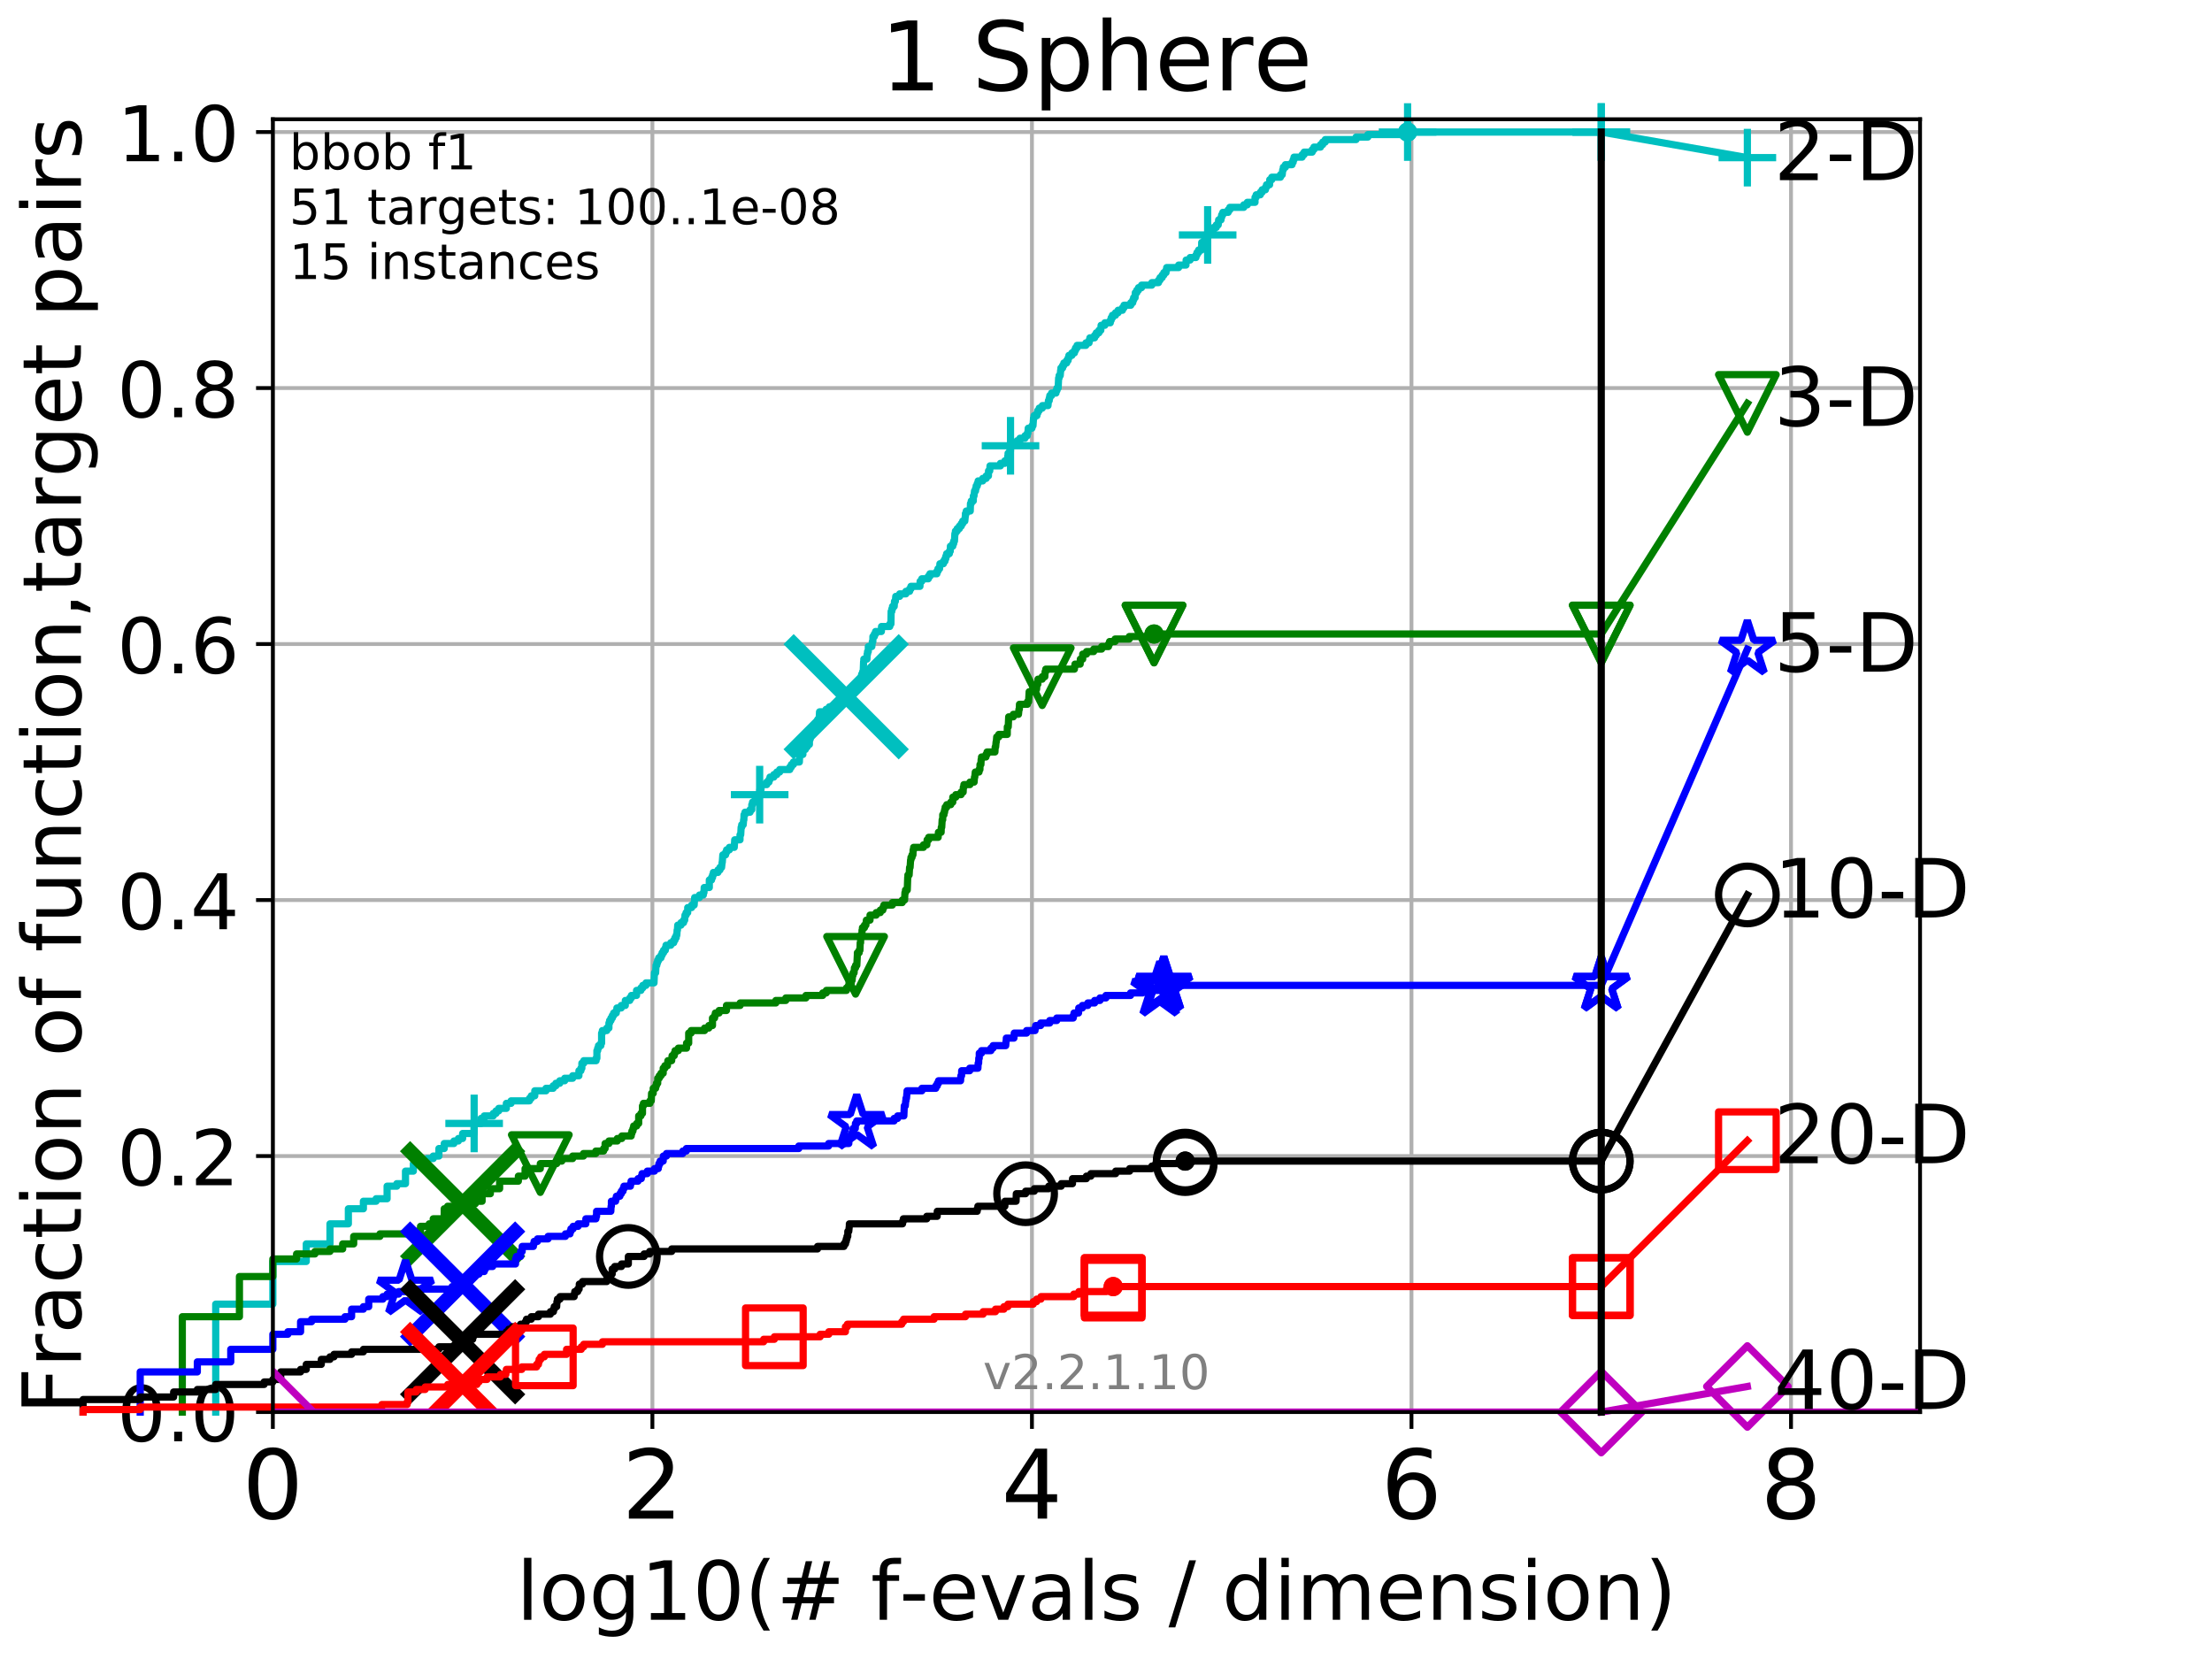 <?xml version="1.0" encoding="utf-8" standalone="no"?>
<!DOCTYPE svg PUBLIC "-//W3C//DTD SVG 1.1//EN"
  "http://www.w3.org/Graphics/SVG/1.1/DTD/svg11.dtd">
<!-- Created with matplotlib (http://matplotlib.org/) -->
<svg height="345.6pt" version="1.1" viewBox="0 0 460.8 345.6" width="460.8pt" xmlns="http://www.w3.org/2000/svg" xmlns:xlink="http://www.w3.org/1999/xlink">
 <defs>
  <style type="text/css">
*{stroke-linecap:butt;stroke-linejoin:round;}
  </style>
 </defs>
 <g id="figure_1">
  <g id="patch_1">
   <path d="M 0 345.6 
L 460.8 345.6 
L 460.8 0 
L 0 0 
z
" style="fill:#ffffff;"/>
  </g>
  <g id="axes_1">
   <g id="patch_2">
    <path d="M 56.84 294.16 
L 399.984 294.16 
L 399.984 24.84 
L 56.84 24.84 
z
" style="fill:#ffffff;"/>
   </g>
   <g id="matplotlib.axis_1">
    <g id="xtick_1">
     <g id="line2d_1">
      <path clip-path="url(#p9b7fc83d5c)" d="M 56.84 294.16 
L 56.84 24.84 
" style="fill:none;stroke:#b0b0b0;stroke-linecap:square;stroke-width:0.8;"/>
     </g>
     <g id="line2d_2">
      <defs>
       <path d="M 0 0 
L 0 3.5 
" id="mbc774fe188" style="stroke:#000000;stroke-width:0.8;"/>
      </defs>
      <g>
       <use style="stroke:#000000;stroke-width:0.8;" x="56.84" xlink:href="#mbc774fe188" y="294.16"/>
      </g>
     </g>
     <g id="text_1">
      <!-- 0 -->
      <defs>
       <path d="M 31.781 66.406 
Q 24.172 66.406 20.328 58.906 
Q 16.5 51.422 16.5 36.375 
Q 16.5 21.391 20.328 13.891 
Q 24.172 6.391 31.781 6.391 
Q 39.453 6.391 43.281 13.891 
Q 47.125 21.391 47.125 36.375 
Q 47.125 51.422 43.281 58.906 
Q 39.453 66.406 31.781 66.406 
z
M 31.781 74.219 
Q 44.047 74.219 50.516 64.516 
Q 56.984 54.828 56.984 36.375 
Q 56.984 17.969 50.516 8.266 
Q 44.047 -1.422 31.781 -1.422 
Q 19.531 -1.422 13.062 8.266 
Q 6.594 17.969 6.594 36.375 
Q 6.594 54.828 13.062 64.516 
Q 19.531 74.219 31.781 74.219 
z
" id="DejaVuSans-30"/>
      </defs>
      <g transform="translate(50.477 316.357)scale(0.2 -0.2)">
       <use xlink:href="#DejaVuSans-30"/>
      </g>
     </g>
    </g>
    <g id="xtick_2">
     <g id="line2d_3">
      <path clip-path="url(#p9b7fc83d5c)" d="M 135.905 294.16 
L 135.905 24.84 
" style="fill:none;stroke:#b0b0b0;stroke-linecap:square;stroke-width:0.8;"/>
     </g>
     <g id="line2d_4">
      <g>
       <use style="stroke:#000000;stroke-width:0.8;" x="135.905" xlink:href="#mbc774fe188" y="294.16"/>
      </g>
     </g>
     <g id="text_2">
      <!-- 2 -->
      <defs>
       <path d="M 19.188 8.297 
L 53.609 8.297 
L 53.609 0 
L 7.328 0 
L 7.328 8.297 
Q 12.938 14.109 22.625 23.891 
Q 32.328 33.688 34.812 36.531 
Q 39.547 41.844 41.422 45.531 
Q 43.312 49.219 43.312 52.781 
Q 43.312 58.594 39.234 62.25 
Q 35.156 65.922 28.609 65.922 
Q 23.969 65.922 18.812 64.312 
Q 13.672 62.703 7.812 59.422 
L 7.812 69.391 
Q 13.766 71.781 18.938 73 
Q 24.125 74.219 28.422 74.219 
Q 39.75 74.219 46.484 68.547 
Q 53.219 62.891 53.219 53.422 
Q 53.219 48.922 51.531 44.891 
Q 49.859 40.875 45.406 35.406 
Q 44.188 33.984 37.641 27.219 
Q 31.109 20.453 19.188 8.297 
z
" id="DejaVuSans-32"/>
      </defs>
      <g transform="translate(129.543 316.357)scale(0.2 -0.2)">
       <use xlink:href="#DejaVuSans-32"/>
      </g>
     </g>
    </g>
    <g id="xtick_3">
     <g id="line2d_5">
      <path clip-path="url(#p9b7fc83d5c)" d="M 214.971 294.16 
L 214.971 24.84 
" style="fill:none;stroke:#b0b0b0;stroke-linecap:square;stroke-width:0.8;"/>
     </g>
     <g id="line2d_6">
      <g>
       <use style="stroke:#000000;stroke-width:0.8;" x="214.971" xlink:href="#mbc774fe188" y="294.16"/>
      </g>
     </g>
     <g id="text_3">
      <!-- 4 -->
      <defs>
       <path d="M 37.797 64.312 
L 12.891 25.391 
L 37.797 25.391 
z
M 35.203 72.906 
L 47.609 72.906 
L 47.609 25.391 
L 58.016 25.391 
L 58.016 17.188 
L 47.609 17.188 
L 47.609 0 
L 37.797 0 
L 37.797 17.188 
L 4.891 17.188 
L 4.891 26.703 
z
" id="DejaVuSans-34"/>
      </defs>
      <g transform="translate(208.608 316.357)scale(0.2 -0.2)">
       <use xlink:href="#DejaVuSans-34"/>
      </g>
     </g>
    </g>
    <g id="xtick_4">
     <g id="line2d_7">
      <path clip-path="url(#p9b7fc83d5c)" d="M 294.036 294.16 
L 294.036 24.84 
" style="fill:none;stroke:#b0b0b0;stroke-linecap:square;stroke-width:0.8;"/>
     </g>
     <g id="line2d_8">
      <g>
       <use style="stroke:#000000;stroke-width:0.8;" x="294.036" xlink:href="#mbc774fe188" y="294.16"/>
      </g>
     </g>
     <g id="text_4">
      <!-- 6 -->
      <defs>
       <path d="M 33.016 40.375 
Q 26.375 40.375 22.484 35.828 
Q 18.609 31.297 18.609 23.391 
Q 18.609 15.531 22.484 10.953 
Q 26.375 6.391 33.016 6.391 
Q 39.656 6.391 43.531 10.953 
Q 47.406 15.531 47.406 23.391 
Q 47.406 31.297 43.531 35.828 
Q 39.656 40.375 33.016 40.375 
z
M 52.594 71.297 
L 52.594 62.312 
Q 48.875 64.062 45.094 64.984 
Q 41.312 65.922 37.594 65.922 
Q 27.828 65.922 22.672 59.328 
Q 17.531 52.734 16.797 39.406 
Q 19.672 43.656 24.016 45.922 
Q 28.375 48.188 33.594 48.188 
Q 44.578 48.188 50.953 41.516 
Q 57.328 34.859 57.328 23.391 
Q 57.328 12.156 50.688 5.359 
Q 44.047 -1.422 33.016 -1.422 
Q 20.359 -1.422 13.672 8.266 
Q 6.984 17.969 6.984 36.375 
Q 6.984 53.656 15.188 63.938 
Q 23.391 74.219 37.203 74.219 
Q 40.922 74.219 44.703 73.484 
Q 48.484 72.75 52.594 71.297 
z
" id="DejaVuSans-36"/>
      </defs>
      <g transform="translate(287.674 316.357)scale(0.2 -0.2)">
       <use xlink:href="#DejaVuSans-36"/>
      </g>
     </g>
    </g>
    <g id="xtick_5">
     <g id="line2d_9">
      <path clip-path="url(#p9b7fc83d5c)" d="M 373.102 294.16 
L 373.102 24.84 
" style="fill:none;stroke:#b0b0b0;stroke-linecap:square;stroke-width:0.8;"/>
     </g>
     <g id="line2d_10">
      <g>
       <use style="stroke:#000000;stroke-width:0.8;" x="373.102" xlink:href="#mbc774fe188" y="294.16"/>
      </g>
     </g>
     <g id="text_5">
      <!-- 8 -->
      <defs>
       <path d="M 31.781 34.625 
Q 24.75 34.625 20.719 30.859 
Q 16.703 27.094 16.703 20.516 
Q 16.703 13.922 20.719 10.156 
Q 24.75 6.391 31.781 6.391 
Q 38.812 6.391 42.859 10.172 
Q 46.922 13.969 46.922 20.516 
Q 46.922 27.094 42.891 30.859 
Q 38.875 34.625 31.781 34.625 
z
M 21.922 38.812 
Q 15.578 40.375 12.031 44.719 
Q 8.5 49.078 8.5 55.328 
Q 8.5 64.062 14.719 69.141 
Q 20.953 74.219 31.781 74.219 
Q 42.672 74.219 48.875 69.141 
Q 55.078 64.062 55.078 55.328 
Q 55.078 49.078 51.531 44.719 
Q 48 40.375 41.703 38.812 
Q 48.828 37.156 52.797 32.312 
Q 56.781 27.484 56.781 20.516 
Q 56.781 9.906 50.312 4.234 
Q 43.844 -1.422 31.781 -1.422 
Q 19.734 -1.422 13.25 4.234 
Q 6.781 9.906 6.781 20.516 
Q 6.781 27.484 10.781 32.312 
Q 14.797 37.156 21.922 38.812 
z
M 18.312 54.391 
Q 18.312 48.734 21.844 45.562 
Q 25.391 42.391 31.781 42.391 
Q 38.141 42.391 41.719 45.562 
Q 45.312 48.734 45.312 54.391 
Q 45.312 60.062 41.719 63.234 
Q 38.141 66.406 31.781 66.406 
Q 25.391 66.406 21.844 63.234 
Q 18.312 60.062 18.312 54.391 
z
" id="DejaVuSans-38"/>
      </defs>
      <g transform="translate(366.739 316.357)scale(0.2 -0.2)">
       <use xlink:href="#DejaVuSans-38"/>
      </g>
     </g>
    </g>
    <g id="text_6">
     <!-- log10(# f-evals / dimension) -->
     <defs>
      <path d="M 9.422 75.984 
L 18.406 75.984 
L 18.406 0 
L 9.422 0 
z
" id="DejaVuSans-6c"/>
      <path d="M 30.609 48.391 
Q 23.391 48.391 19.188 42.75 
Q 14.984 37.109 14.984 27.297 
Q 14.984 17.484 19.156 11.844 
Q 23.344 6.203 30.609 6.203 
Q 37.797 6.203 41.984 11.859 
Q 46.188 17.531 46.188 27.297 
Q 46.188 37.016 41.984 42.703 
Q 37.797 48.391 30.609 48.391 
z
M 30.609 56 
Q 42.328 56 49.016 48.375 
Q 55.719 40.766 55.719 27.297 
Q 55.719 13.875 49.016 6.219 
Q 42.328 -1.422 30.609 -1.422 
Q 18.844 -1.422 12.172 6.219 
Q 5.516 13.875 5.516 27.297 
Q 5.516 40.766 12.172 48.375 
Q 18.844 56 30.609 56 
z
" id="DejaVuSans-6f"/>
      <path d="M 45.406 27.984 
Q 45.406 37.75 41.375 43.109 
Q 37.359 48.484 30.078 48.484 
Q 22.859 48.484 18.828 43.109 
Q 14.797 37.75 14.797 27.984 
Q 14.797 18.266 18.828 12.891 
Q 22.859 7.516 30.078 7.516 
Q 37.359 7.516 41.375 12.891 
Q 45.406 18.266 45.406 27.984 
z
M 54.391 6.781 
Q 54.391 -7.172 48.188 -13.984 
Q 42 -20.797 29.203 -20.797 
Q 24.469 -20.797 20.266 -20.094 
Q 16.062 -19.391 12.109 -17.922 
L 12.109 -9.188 
Q 16.062 -11.328 19.922 -12.344 
Q 23.781 -13.375 27.781 -13.375 
Q 36.625 -13.375 41.016 -8.766 
Q 45.406 -4.156 45.406 5.172 
L 45.406 9.625 
Q 42.625 4.781 38.281 2.391 
Q 33.938 0 27.875 0 
Q 17.828 0 11.672 7.656 
Q 5.516 15.328 5.516 27.984 
Q 5.516 40.672 11.672 48.328 
Q 17.828 56 27.875 56 
Q 33.938 56 38.281 53.609 
Q 42.625 51.219 45.406 46.391 
L 45.406 54.688 
L 54.391 54.688 
z
" id="DejaVuSans-67"/>
      <path d="M 12.406 8.297 
L 28.516 8.297 
L 28.516 63.922 
L 10.984 60.406 
L 10.984 69.391 
L 28.422 72.906 
L 38.281 72.906 
L 38.281 8.297 
L 54.391 8.297 
L 54.391 0 
L 12.406 0 
z
" id="DejaVuSans-31"/>
      <path d="M 31 75.875 
Q 24.469 64.656 21.281 53.656 
Q 18.109 42.672 18.109 31.391 
Q 18.109 20.125 21.312 9.062 
Q 24.516 -2 31 -13.188 
L 23.188 -13.188 
Q 15.875 -1.703 12.234 9.375 
Q 8.594 20.453 8.594 31.391 
Q 8.594 42.281 12.203 53.312 
Q 15.828 64.359 23.188 75.875 
z
" id="DejaVuSans-28"/>
      <path d="M 51.125 44 
L 36.922 44 
L 32.812 27.688 
L 47.125 27.688 
z
M 43.797 71.781 
L 38.719 51.516 
L 52.984 51.516 
L 58.109 71.781 
L 65.922 71.781 
L 60.891 51.516 
L 76.125 51.516 
L 76.125 44 
L 58.984 44 
L 54.984 27.688 
L 70.516 27.688 
L 70.516 20.219 
L 53.078 20.219 
L 48 0 
L 40.188 0 
L 45.219 20.219 
L 30.906 20.219 
L 25.875 0 
L 18.016 0 
L 23.094 20.219 
L 7.719 20.219 
L 7.719 27.688 
L 24.906 27.688 
L 29 44 
L 13.281 44 
L 13.281 51.516 
L 30.906 51.516 
L 35.891 71.781 
z
" id="DejaVuSans-23"/>
      <path id="DejaVuSans-20"/>
      <path d="M 37.109 75.984 
L 37.109 68.5 
L 28.516 68.5 
Q 23.688 68.5 21.797 66.547 
Q 19.922 64.594 19.922 59.516 
L 19.922 54.688 
L 34.719 54.688 
L 34.719 47.703 
L 19.922 47.703 
L 19.922 0 
L 10.891 0 
L 10.891 47.703 
L 2.297 47.703 
L 2.297 54.688 
L 10.891 54.688 
L 10.891 58.5 
Q 10.891 67.625 15.141 71.797 
Q 19.391 75.984 28.609 75.984 
z
" id="DejaVuSans-66"/>
      <path d="M 4.891 31.391 
L 31.203 31.391 
L 31.203 23.391 
L 4.891 23.391 
z
" id="DejaVuSans-2d"/>
      <path d="M 56.203 29.594 
L 56.203 25.203 
L 14.891 25.203 
Q 15.484 15.922 20.484 11.062 
Q 25.484 6.203 34.422 6.203 
Q 39.594 6.203 44.453 7.469 
Q 49.312 8.734 54.109 11.281 
L 54.109 2.781 
Q 49.266 0.734 44.188 -0.344 
Q 39.109 -1.422 33.891 -1.422 
Q 20.797 -1.422 13.156 6.188 
Q 5.516 13.812 5.516 26.812 
Q 5.516 40.234 12.766 48.109 
Q 20.016 56 32.328 56 
Q 43.359 56 49.781 48.891 
Q 56.203 41.797 56.203 29.594 
z
M 47.219 32.234 
Q 47.125 39.594 43.094 43.984 
Q 39.062 48.391 32.422 48.391 
Q 24.906 48.391 20.391 44.141 
Q 15.875 39.891 15.188 32.172 
z
" id="DejaVuSans-65"/>
      <path d="M 2.984 54.688 
L 12.5 54.688 
L 29.594 8.797 
L 46.688 54.688 
L 56.203 54.688 
L 35.688 0 
L 23.484 0 
z
" id="DejaVuSans-76"/>
      <path d="M 34.281 27.484 
Q 23.391 27.484 19.188 25 
Q 14.984 22.516 14.984 16.5 
Q 14.984 11.719 18.141 8.906 
Q 21.297 6.109 26.703 6.109 
Q 34.188 6.109 38.703 11.406 
Q 43.219 16.703 43.219 25.484 
L 43.219 27.484 
z
M 52.203 31.203 
L 52.203 0 
L 43.219 0 
L 43.219 8.297 
Q 40.141 3.328 35.547 0.953 
Q 30.953 -1.422 24.312 -1.422 
Q 15.922 -1.422 10.953 3.297 
Q 6 8.016 6 15.922 
Q 6 25.141 12.172 29.828 
Q 18.359 34.516 30.609 34.516 
L 43.219 34.516 
L 43.219 35.406 
Q 43.219 41.609 39.141 45 
Q 35.062 48.391 27.688 48.391 
Q 23 48.391 18.547 47.266 
Q 14.109 46.141 10.016 43.891 
L 10.016 52.203 
Q 14.938 54.109 19.578 55.047 
Q 24.219 56 28.609 56 
Q 40.484 56 46.344 49.844 
Q 52.203 43.703 52.203 31.203 
z
" id="DejaVuSans-61"/>
      <path d="M 44.281 53.078 
L 44.281 44.578 
Q 40.484 46.531 36.375 47.5 
Q 32.281 48.484 27.875 48.484 
Q 21.188 48.484 17.844 46.438 
Q 14.5 44.391 14.5 40.281 
Q 14.5 37.156 16.891 35.375 
Q 19.281 33.594 26.516 31.984 
L 29.594 31.297 
Q 39.156 29.25 43.188 25.516 
Q 47.219 21.781 47.219 15.094 
Q 47.219 7.469 41.188 3.016 
Q 35.156 -1.422 24.609 -1.422 
Q 20.219 -1.422 15.453 -0.562 
Q 10.688 0.297 5.422 2 
L 5.422 11.281 
Q 10.406 8.688 15.234 7.391 
Q 20.062 6.109 24.812 6.109 
Q 31.156 6.109 34.562 8.281 
Q 37.984 10.453 37.984 14.406 
Q 37.984 18.062 35.516 20.016 
Q 33.062 21.969 24.703 23.781 
L 21.578 24.516 
Q 13.234 26.266 9.516 29.906 
Q 5.812 33.547 5.812 39.891 
Q 5.812 47.609 11.281 51.797 
Q 16.75 56 26.812 56 
Q 31.781 56 36.172 55.266 
Q 40.578 54.547 44.281 53.078 
z
" id="DejaVuSans-73"/>
      <path d="M 25.391 72.906 
L 33.688 72.906 
L 8.297 -9.281 
L 0 -9.281 
z
" id="DejaVuSans-2f"/>
      <path d="M 45.406 46.391 
L 45.406 75.984 
L 54.391 75.984 
L 54.391 0 
L 45.406 0 
L 45.406 8.203 
Q 42.578 3.328 38.25 0.953 
Q 33.938 -1.422 27.875 -1.422 
Q 17.969 -1.422 11.734 6.484 
Q 5.516 14.406 5.516 27.297 
Q 5.516 40.188 11.734 48.094 
Q 17.969 56 27.875 56 
Q 33.938 56 38.25 53.625 
Q 42.578 51.266 45.406 46.391 
z
M 14.797 27.297 
Q 14.797 17.391 18.875 11.75 
Q 22.953 6.109 30.078 6.109 
Q 37.203 6.109 41.297 11.75 
Q 45.406 17.391 45.406 27.297 
Q 45.406 37.203 41.297 42.844 
Q 37.203 48.484 30.078 48.484 
Q 22.953 48.484 18.875 42.844 
Q 14.797 37.203 14.797 27.297 
z
" id="DejaVuSans-64"/>
      <path d="M 9.422 54.688 
L 18.406 54.688 
L 18.406 0 
L 9.422 0 
z
M 9.422 75.984 
L 18.406 75.984 
L 18.406 64.594 
L 9.422 64.594 
z
" id="DejaVuSans-69"/>
      <path d="M 52 44.188 
Q 55.375 50.25 60.062 53.125 
Q 64.75 56 71.094 56 
Q 79.641 56 84.281 50.016 
Q 88.922 44.047 88.922 33.016 
L 88.922 0 
L 79.891 0 
L 79.891 32.719 
Q 79.891 40.578 77.094 44.375 
Q 74.312 48.188 68.609 48.188 
Q 61.625 48.188 57.562 43.547 
Q 53.516 38.922 53.516 30.906 
L 53.516 0 
L 44.484 0 
L 44.484 32.719 
Q 44.484 40.625 41.703 44.406 
Q 38.922 48.188 33.109 48.188 
Q 26.219 48.188 22.156 43.531 
Q 18.109 38.875 18.109 30.906 
L 18.109 0 
L 9.078 0 
L 9.078 54.688 
L 18.109 54.688 
L 18.109 46.188 
Q 21.188 51.219 25.484 53.609 
Q 29.781 56 35.688 56 
Q 41.656 56 45.828 52.969 
Q 50 49.953 52 44.188 
z
" id="DejaVuSans-6d"/>
      <path d="M 54.891 33.016 
L 54.891 0 
L 45.906 0 
L 45.906 32.719 
Q 45.906 40.484 42.875 44.328 
Q 39.844 48.188 33.797 48.188 
Q 26.516 48.188 22.312 43.547 
Q 18.109 38.922 18.109 30.906 
L 18.109 0 
L 9.078 0 
L 9.078 54.688 
L 18.109 54.688 
L 18.109 46.188 
Q 21.344 51.125 25.703 53.562 
Q 30.078 56 35.797 56 
Q 45.219 56 50.047 50.172 
Q 54.891 44.344 54.891 33.016 
z
" id="DejaVuSans-6e"/>
      <path d="M 8.016 75.875 
L 15.828 75.875 
Q 23.141 64.359 26.781 53.312 
Q 30.422 42.281 30.422 31.391 
Q 30.422 20.453 26.781 9.375 
Q 23.141 -1.703 15.828 -13.188 
L 8.016 -13.188 
Q 14.5 -2 17.703 9.062 
Q 20.906 20.125 20.906 31.391 
Q 20.906 42.672 17.703 53.656 
Q 14.5 64.656 8.016 75.875 
z
" id="DejaVuSans-29"/>
     </defs>
     <g transform="translate(107.571 337.434)scale(0.17 -0.17)">
      <use xlink:href="#DejaVuSans-6c"/>
      <use x="27.783" xlink:href="#DejaVuSans-6f"/>
      <use x="88.965" xlink:href="#DejaVuSans-67"/>
      <use x="152.441" xlink:href="#DejaVuSans-31"/>
      <use x="216.064" xlink:href="#DejaVuSans-30"/>
      <use x="279.688" xlink:href="#DejaVuSans-28"/>
      <use x="318.701" xlink:href="#DejaVuSans-23"/>
      <use x="402.49" xlink:href="#DejaVuSans-20"/>
      <use x="434.277" xlink:href="#DejaVuSans-66"/>
      <use x="469.404" xlink:href="#DejaVuSans-2d"/>
      <use x="505.488" xlink:href="#DejaVuSans-65"/>
      <use x="567.012" xlink:href="#DejaVuSans-76"/>
      <use x="626.191" xlink:href="#DejaVuSans-61"/>
      <use x="687.471" xlink:href="#DejaVuSans-6c"/>
      <use x="715.254" xlink:href="#DejaVuSans-73"/>
      <use x="767.354" xlink:href="#DejaVuSans-20"/>
      <use x="799.141" xlink:href="#DejaVuSans-2f"/>
      <use x="832.832" xlink:href="#DejaVuSans-20"/>
      <use x="864.619" xlink:href="#DejaVuSans-64"/>
      <use x="928.096" xlink:href="#DejaVuSans-69"/>
      <use x="955.879" xlink:href="#DejaVuSans-6d"/>
      <use x="1053.291" xlink:href="#DejaVuSans-65"/>
      <use x="1114.814" xlink:href="#DejaVuSans-6e"/>
      <use x="1178.193" xlink:href="#DejaVuSans-73"/>
      <use x="1230.293" xlink:href="#DejaVuSans-69"/>
      <use x="1258.076" xlink:href="#DejaVuSans-6f"/>
      <use x="1319.258" xlink:href="#DejaVuSans-6e"/>
      <use x="1382.637" xlink:href="#DejaVuSans-29"/>
     </g>
    </g>
   </g>
   <g id="matplotlib.axis_2">
    <g id="ytick_1">
     <g id="line2d_11">
      <path clip-path="url(#p9b7fc83d5c)" d="M 56.84 294.16 
L 399.984 294.16 
" style="fill:none;stroke:#b0b0b0;stroke-linecap:square;stroke-width:0.8;"/>
     </g>
     <g id="line2d_12">
      <defs>
       <path d="M 0 0 
L -3.5 0 
" id="mba8a42c765" style="stroke:#000000;stroke-width:0.8;"/>
      </defs>
      <g>
       <use style="stroke:#000000;stroke-width:0.8;" x="56.84" xlink:href="#mba8a42c765" y="294.16"/>
      </g>
     </g>
     <g id="text_7">
      <!-- 0.0 -->
      <defs>
       <path d="M 10.688 12.406 
L 21 12.406 
L 21 0 
L 10.688 0 
z
" id="DejaVuSans-2e"/>
      </defs>
      <g transform="translate(24.395 300.239)scale(0.16 -0.16)">
       <use xlink:href="#DejaVuSans-30"/>
       <use x="63.623" xlink:href="#DejaVuSans-2e"/>
       <use x="95.41" xlink:href="#DejaVuSans-30"/>
      </g>
     </g>
    </g>
    <g id="ytick_2">
     <g id="line2d_13">
      <path clip-path="url(#p9b7fc83d5c)" d="M 56.84 240.829 
L 399.984 240.829 
" style="fill:none;stroke:#b0b0b0;stroke-linecap:square;stroke-width:0.8;"/>
     </g>
     <g id="line2d_14">
      <g>
       <use style="stroke:#000000;stroke-width:0.8;" x="56.84" xlink:href="#mba8a42c765" y="240.829"/>
      </g>
     </g>
     <g id="text_8">
      <!-- 0.2 -->
      <g transform="translate(24.395 246.908)scale(0.16 -0.16)">
       <use xlink:href="#DejaVuSans-30"/>
       <use x="63.623" xlink:href="#DejaVuSans-2e"/>
       <use x="95.41" xlink:href="#DejaVuSans-32"/>
      </g>
     </g>
    </g>
    <g id="ytick_3">
     <g id="line2d_15">
      <path clip-path="url(#p9b7fc83d5c)" d="M 56.84 187.499 
L 399.984 187.499 
" style="fill:none;stroke:#b0b0b0;stroke-linecap:square;stroke-width:0.8;"/>
     </g>
     <g id="line2d_16">
      <g>
       <use style="stroke:#000000;stroke-width:0.8;" x="56.84" xlink:href="#mba8a42c765" y="187.499"/>
      </g>
     </g>
     <g id="text_9">
      <!-- 0.4 -->
      <g transform="translate(24.395 193.577)scale(0.16 -0.16)">
       <use xlink:href="#DejaVuSans-30"/>
       <use x="63.623" xlink:href="#DejaVuSans-2e"/>
       <use x="95.41" xlink:href="#DejaVuSans-34"/>
      </g>
     </g>
    </g>
    <g id="ytick_4">
     <g id="line2d_17">
      <path clip-path="url(#p9b7fc83d5c)" d="M 56.84 134.168 
L 399.984 134.168 
" style="fill:none;stroke:#b0b0b0;stroke-linecap:square;stroke-width:0.8;"/>
     </g>
     <g id="line2d_18">
      <g>
       <use style="stroke:#000000;stroke-width:0.8;" x="56.84" xlink:href="#mba8a42c765" y="134.168"/>
      </g>
     </g>
     <g id="text_10">
      <!-- 0.6 -->
      <g transform="translate(24.395 140.247)scale(0.16 -0.16)">
       <use xlink:href="#DejaVuSans-30"/>
       <use x="63.623" xlink:href="#DejaVuSans-2e"/>
       <use x="95.41" xlink:href="#DejaVuSans-36"/>
      </g>
     </g>
    </g>
    <g id="ytick_5">
     <g id="line2d_19">
      <path clip-path="url(#p9b7fc83d5c)" d="M 56.84 80.837 
L 399.984 80.837 
" style="fill:none;stroke:#b0b0b0;stroke-linecap:square;stroke-width:0.8;"/>
     </g>
     <g id="line2d_20">
      <g>
       <use style="stroke:#000000;stroke-width:0.8;" x="56.84" xlink:href="#mba8a42c765" y="80.837"/>
      </g>
     </g>
     <g id="text_11">
      <!-- 0.8 -->
      <g transform="translate(24.395 86.916)scale(0.16 -0.16)">
       <use xlink:href="#DejaVuSans-30"/>
       <use x="63.623" xlink:href="#DejaVuSans-2e"/>
       <use x="95.41" xlink:href="#DejaVuSans-38"/>
      </g>
     </g>
    </g>
    <g id="ytick_6">
     <g id="line2d_21">
      <path clip-path="url(#p9b7fc83d5c)" d="M 56.84 27.507 
L 399.984 27.507 
" style="fill:none;stroke:#b0b0b0;stroke-linecap:square;stroke-width:0.8;"/>
     </g>
     <g id="line2d_22">
      <g>
       <use style="stroke:#000000;stroke-width:0.8;" x="56.84" xlink:href="#mba8a42c765" y="27.507"/>
      </g>
     </g>
     <g id="text_12">
      <!-- 1.0 -->
      <g transform="translate(24.395 33.585)scale(0.16 -0.16)">
       <use xlink:href="#DejaVuSans-31"/>
       <use x="63.623" xlink:href="#DejaVuSans-2e"/>
       <use x="95.41" xlink:href="#DejaVuSans-30"/>
      </g>
     </g>
    </g>
    <g id="text_13">
     <!-- Fraction of function,target pairs -->
     <defs>
      <path d="M 9.812 72.906 
L 51.703 72.906 
L 51.703 64.594 
L 19.672 64.594 
L 19.672 43.109 
L 48.578 43.109 
L 48.578 34.812 
L 19.672 34.812 
L 19.672 0 
L 9.812 0 
z
" id="DejaVuSans-46"/>
      <path d="M 41.109 46.297 
Q 39.594 47.172 37.812 47.578 
Q 36.031 48 33.891 48 
Q 26.266 48 22.188 43.047 
Q 18.109 38.094 18.109 28.812 
L 18.109 0 
L 9.078 0 
L 9.078 54.688 
L 18.109 54.688 
L 18.109 46.188 
Q 20.953 51.172 25.484 53.578 
Q 30.031 56 36.531 56 
Q 37.453 56 38.578 55.875 
Q 39.703 55.766 41.062 55.516 
z
" id="DejaVuSans-72"/>
      <path d="M 48.781 52.594 
L 48.781 44.188 
Q 44.969 46.297 41.141 47.344 
Q 37.312 48.391 33.406 48.391 
Q 24.656 48.391 19.812 42.844 
Q 14.984 37.312 14.984 27.297 
Q 14.984 17.281 19.812 11.734 
Q 24.656 6.203 33.406 6.203 
Q 37.312 6.203 41.141 7.25 
Q 44.969 8.297 48.781 10.406 
L 48.781 2.094 
Q 45.016 0.344 40.984 -0.531 
Q 36.969 -1.422 32.422 -1.422 
Q 20.062 -1.422 12.781 6.344 
Q 5.516 14.109 5.516 27.297 
Q 5.516 40.672 12.859 48.328 
Q 20.219 56 33.016 56 
Q 37.156 56 41.109 55.141 
Q 45.062 54.297 48.781 52.594 
z
" id="DejaVuSans-63"/>
      <path d="M 18.312 70.219 
L 18.312 54.688 
L 36.812 54.688 
L 36.812 47.703 
L 18.312 47.703 
L 18.312 18.016 
Q 18.312 11.328 20.141 9.422 
Q 21.969 7.516 27.594 7.516 
L 36.812 7.516 
L 36.812 0 
L 27.594 0 
Q 17.188 0 13.234 3.875 
Q 9.281 7.766 9.281 18.016 
L 9.281 47.703 
L 2.688 47.703 
L 2.688 54.688 
L 9.281 54.688 
L 9.281 70.219 
z
" id="DejaVuSans-74"/>
      <path d="M 8.5 21.578 
L 8.5 54.688 
L 17.484 54.688 
L 17.484 21.922 
Q 17.484 14.156 20.5 10.266 
Q 23.531 6.391 29.594 6.391 
Q 36.859 6.391 41.078 11.031 
Q 45.312 15.672 45.312 23.688 
L 45.312 54.688 
L 54.297 54.688 
L 54.297 0 
L 45.312 0 
L 45.312 8.406 
Q 42.047 3.422 37.719 1 
Q 33.406 -1.422 27.688 -1.422 
Q 18.266 -1.422 13.375 4.438 
Q 8.5 10.297 8.5 21.578 
z
M 31.109 56 
z
" id="DejaVuSans-75"/>
      <path d="M 11.719 12.406 
L 22.016 12.406 
L 22.016 4 
L 14.016 -11.625 
L 7.719 -11.625 
L 11.719 4 
z
" id="DejaVuSans-2c"/>
      <path d="M 18.109 8.203 
L 18.109 -20.797 
L 9.078 -20.797 
L 9.078 54.688 
L 18.109 54.688 
L 18.109 46.391 
Q 20.953 51.266 25.266 53.625 
Q 29.594 56 35.594 56 
Q 45.562 56 51.781 48.094 
Q 58.016 40.188 58.016 27.297 
Q 58.016 14.406 51.781 6.484 
Q 45.562 -1.422 35.594 -1.422 
Q 29.594 -1.422 25.266 0.953 
Q 20.953 3.328 18.109 8.203 
z
M 48.688 27.297 
Q 48.688 37.203 44.609 42.844 
Q 40.531 48.484 33.406 48.484 
Q 26.266 48.484 22.188 42.844 
Q 18.109 37.203 18.109 27.297 
Q 18.109 17.391 22.188 11.75 
Q 26.266 6.109 33.406 6.109 
Q 40.531 6.109 44.609 11.75 
Q 48.688 17.391 48.688 27.297 
z
" id="DejaVuSans-70"/>
     </defs>
     <g transform="translate(16.86 294.639)rotate(-90)scale(0.17 -0.17)">
      <use xlink:href="#DejaVuSans-46"/>
      <use x="57.41" xlink:href="#DejaVuSans-72"/>
      <use x="98.523" xlink:href="#DejaVuSans-61"/>
      <use x="159.803" xlink:href="#DejaVuSans-63"/>
      <use x="214.783" xlink:href="#DejaVuSans-74"/>
      <use x="253.992" xlink:href="#DejaVuSans-69"/>
      <use x="281.775" xlink:href="#DejaVuSans-6f"/>
      <use x="342.957" xlink:href="#DejaVuSans-6e"/>
      <use x="406.336" xlink:href="#DejaVuSans-20"/>
      <use x="438.123" xlink:href="#DejaVuSans-6f"/>
      <use x="499.305" xlink:href="#DejaVuSans-66"/>
      <use x="534.51" xlink:href="#DejaVuSans-20"/>
      <use x="566.297" xlink:href="#DejaVuSans-66"/>
      <use x="601.502" xlink:href="#DejaVuSans-75"/>
      <use x="664.881" xlink:href="#DejaVuSans-6e"/>
      <use x="728.26" xlink:href="#DejaVuSans-63"/>
      <use x="783.24" xlink:href="#DejaVuSans-74"/>
      <use x="822.449" xlink:href="#DejaVuSans-69"/>
      <use x="850.232" xlink:href="#DejaVuSans-6f"/>
      <use x="911.414" xlink:href="#DejaVuSans-6e"/>
      <use x="974.793" xlink:href="#DejaVuSans-2c"/>
      <use x="1006.58" xlink:href="#DejaVuSans-74"/>
      <use x="1045.789" xlink:href="#DejaVuSans-61"/>
      <use x="1107.068" xlink:href="#DejaVuSans-72"/>
      <use x="1148.166" xlink:href="#DejaVuSans-67"/>
      <use x="1211.643" xlink:href="#DejaVuSans-65"/>
      <use x="1273.166" xlink:href="#DejaVuSans-74"/>
      <use x="1312.375" xlink:href="#DejaVuSans-20"/>
      <use x="1344.162" xlink:href="#DejaVuSans-70"/>
      <use x="1407.639" xlink:href="#DejaVuSans-61"/>
      <use x="1468.918" xlink:href="#DejaVuSans-69"/>
      <use x="1496.701" xlink:href="#DejaVuSans-72"/>
      <use x="1537.814" xlink:href="#DejaVuSans-73"/>
     </g>
    </g>
   </g>
   <g id="line2d_23">
    <defs>
     <path d="M 0 1.5 
C 0.398 1.5 0.779 1.342 1.061 1.061 
C 1.342 0.779 1.5 0.398 1.5 0 
C 1.5 -0.398 1.342 -0.779 1.061 -1.061 
C 0.779 -1.342 0.398 -1.5 0 -1.5 
C -0.398 -1.5 -0.779 -1.342 -1.061 -1.061 
C -1.342 -0.779 -1.5 -0.398 -1.5 0 
C -1.5 0.398 -1.342 0.779 -1.061 1.061 
C -0.779 1.342 -0.398 1.5 0 1.5 
z
" id="m5a0f9f1bf2" style="stroke:#00bfbf;"/>
    </defs>
    <g>
     <use style="fill:#00bfbf;stroke:#00bfbf;" x="293.225" xlink:href="#m5a0f9f1bf2" y="27.507"/>
     <use style="fill:#00bfbf;stroke:#00bfbf;" x="293.225" xlink:href="#m5a0f9f1bf2" y="27.507"/>
    </g>
   </g>
   <g id="line2d_24">
    <path d="M 44.939 294.16 
L 44.939 271.677 
L 56.84 271.677 
L 56.84 262.789 
L 63.801 262.789 
L 63.801 259.129 
L 68.741 259.129 
L 68.741 254.946 
L 72.572 254.946 
L 72.572 251.809 
L 75.702 251.809 
L 75.702 250.241 
L 78.348 250.241 
L 78.348 249.718 
L 80.641 249.718 
L 80.641 247.104 
L 82.663 247.104 
L 82.663 246.581 
L 84.472 246.581 
L 84.472 243.966 
L 86.109 243.966 
L 86.109 242.398 
L 87.602 242.398 
L 87.602 241.875 
L 88.977 241.875 
L 88.977 241.352 
L 90.249 241.352 
L 90.249 240.829 
L 91.434 240.829 
L 91.434 239.261 
L 92.542 239.261 
L 92.542 238.215 
L 94.564 238.215 
L 94.564 237.692 
L 95.492 237.692 
L 95.492 237.169 
L 96.373 237.169 
L 96.373 236.124 
L 98.772 236.124 
L 98.772 234.032 
L 100.204 234.032 
L 100.204 232.987 
L 100.877 232.987 
L 100.877 232.464 
L 102.752 232.464 
L 102.752 231.941 
L 103.334 231.941 
L 103.334 231.418 
L 103.897 231.418 
L 103.897 230.895 
L 105.483 230.895 
L 105.483 229.849 
L 106.464 229.849 
L 106.464 229.327 
L 110.295 229.327 
L 110.295 228.804 
L 110.673 228.804 
L 110.673 228.281 
L 111.404 228.281 
L 111.404 227.235 
L 113.741 227.235 
L 113.741 226.712 
L 115.235 226.712 
L 115.235 226.19 
L 115.798 226.19 
L 115.798 225.667 
L 116.609 225.667 
L 116.609 225.144 
L 117.634 225.144 
L 117.634 224.621 
L 119.293 224.621 
L 119.293 224.098 
L 120.598 224.098 
L 120.598 223.052 
L 121.011 223.052 
L 121.011 222.53 
L 121.215 222.53 
L 121.215 221.484 
L 121.614 221.484 
L 121.614 220.961 
L 124.176 220.961 
L 124.176 220.438 
L 124.345 220.438 
L 124.345 218.87 
L 124.512 218.87 
L 124.512 218.347 
L 124.678 218.347 
L 124.678 217.824 
L 125.167 217.824 
L 125.167 217.301 
L 125.326 217.301 
L 125.326 215.21 
L 125.484 215.21 
L 125.484 214.687 
L 126.404 214.687 
L 126.404 214.164 
L 126.847 214.164 
L 126.847 213.118 
L 126.991 213.118 
L 126.991 212.595 
L 127.278 212.595 
L 127.278 212.073 
L 127.559 212.073 
L 127.559 211.55 
L 127.836 211.55 
L 127.836 211.027 
L 128.377 211.027 
L 128.377 210.504 
L 128.509 210.504 
L 128.509 209.981 
L 129.41 209.981 
L 129.41 209.458 
L 130.265 209.458 
L 130.265 208.413 
L 131.194 208.413 
L 131.194 207.89 
L 131.529 207.89 
L 131.529 207.367 
L 132.603 207.367 
L 132.603 206.321 
L 133.514 206.321 
L 133.514 205.798 
L 133.905 205.798 
L 133.905 205.276 
L 134.567 205.276 
L 134.567 204.753 
L 136.245 204.753 
L 136.329 202.661 
L 136.579 202.661 
L 136.661 201.093 
L 136.825 201.093 
L 136.825 200.57 
L 136.987 200.57 
L 136.987 200.047 
L 137.227 200.047 
L 137.227 199.524 
L 137.697 199.524 
L 137.697 199.001 
L 137.928 199.001 
L 137.928 198.478 
L 138.23 198.478 
L 138.23 197.956 
L 138.601 197.956 
L 138.601 197.433 
L 138.747 197.433 
L 138.747 196.91 
L 139.737 196.91 
L 139.737 196.387 
L 140.344 196.387 
L 140.344 195.864 
L 140.607 195.864 
L 140.607 195.341 
L 140.866 195.341 
L 140.866 194.819 
L 140.994 194.819 
L 141.058 193.773 
L 141.121 193.773 
L 141.185 192.727 
L 141.865 192.727 
L 141.865 192.204 
L 142.403 192.204 
L 142.403 191.681 
L 142.636 191.681 
L 142.694 190.636 
L 142.924 190.636 
L 142.924 190.113 
L 143.263 190.113 
L 143.263 189.067 
L 144.082 189.067 
L 144.082 188.544 
L 144.607 188.544 
L 144.71 186.976 
L 145.708 186.976 
L 145.708 186.453 
L 146.514 186.453 
L 146.514 185.93 
L 146.652 185.93 
L 146.698 184.884 
L 147.763 184.884 
L 147.763 183.316 
L 148.23 183.316 
L 148.23 182.793 
L 148.438 182.793 
L 148.438 182.27 
L 148.603 182.27 
L 148.603 181.747 
L 149.559 181.747 
L 149.559 181.224 
L 149.98 181.224 
L 149.98 180.702 
L 150.317 180.702 
L 150.428 179.656 
L 150.465 179.656 
L 150.575 178.087 
L 151.15 178.087 
L 151.15 177.564 
L 151.36 177.564 
L 151.36 177.042 
L 151.943 177.042 
L 151.943 176.519 
L 152.958 176.519 
L 153.054 174.95 
L 154.156 174.95 
L 154.156 173.905 
L 154.303 173.905 
L 154.391 172.336 
L 154.508 172.336 
L 154.508 171.813 
L 154.824 171.813 
L 154.91 170.767 
L 154.966 170.767 
L 154.995 169.722 
L 155.191 169.722 
L 155.191 169.199 
L 156.247 169.199 
L 156.247 168.676 
L 156.611 168.676 
L 156.611 167.63 
L 156.764 167.63 
L 156.764 167.107 
L 157.266 167.107 
L 157.266 166.585 
L 157.874 166.585 
L 157.874 166.062 
L 158.064 166.062 
L 158.064 165.539 
L 158.252 165.539 
L 158.298 164.493 
L 158.53 164.493 
L 158.576 163.448 
L 159.728 163.448 
L 159.728 162.925 
L 160.193 162.925 
L 160.193 162.402 
L 160.401 162.402 
L 160.401 161.879 
L 161.206 161.879 
L 161.206 161.356 
L 161.824 161.356 
L 161.824 160.833 
L 162.42 160.833 
L 162.42 160.31 
L 164.538 160.31 
L 164.538 159.788 
L 164.859 159.788 
L 164.859 159.265 
L 165.283 159.265 
L 165.283 158.742 
L 166.524 158.742 
L 166.582 157.173 
L 167.259 157.173 
L 167.259 156.128 
L 167.763 156.128 
L 167.763 155.605 
L 168.147 155.605 
L 168.147 155.082 
L 168.614 155.082 
L 168.614 154.036 
L 168.766 154.036 
L 168.817 152.991 
L 169.03 152.991 
L 169.03 152.468 
L 169.241 152.468 
L 169.278 151.422 
L 169.678 151.422 
L 169.678 150.899 
L 170.14 150.899 
L 170.14 150.376 
L 170.373 150.376 
L 170.373 149.853 
L 170.636 149.853 
L 170.726 148.285 
L 172.094 148.285 
L 172.094 147.762 
L 172.769 147.762 
L 172.769 147.239 
L 174.657 147.239 
L 174.657 146.716 
L 175.326 146.716 
L 175.326 146.193 
L 175.549 146.193 
L 175.549 145.671 
L 175.685 145.671 
L 175.685 145.148 
L 176.815 145.148 
L 176.815 144.625 
L 177.098 144.625 
L 177.098 144.102 
L 177.597 144.102 
L 177.597 143.579 
L 178.17 143.579 
L 178.17 143.056 
L 178.338 143.056 
L 178.338 142.534 
L 179.262 142.534 
L 179.262 142.011 
L 179.399 142.011 
L 179.501 140.442 
L 179.71 140.442 
L 179.71 139.919 
L 179.823 139.919 
L 179.903 137.828 
L 179.949 137.828 
L 179.949 137.305 
L 180.603 137.305 
L 180.635 136.259 
L 180.724 136.259 
L 180.724 135.736 
L 180.881 135.736 
L 180.887 134.691 
L 181.621 134.691 
L 181.722 133.645 
L 181.829 133.645 
L 181.841 132.599 
L 182.146 132.599 
L 182.146 132.077 
L 182.4 132.077 
L 182.4 131.554 
L 183.609 131.554 
L 183.636 130.508 
L 185.352 130.508 
L 185.352 129.985 
L 185.596 129.985 
L 185.639 127.371 
L 185.781 127.371 
L 185.781 126.848 
L 185.93 126.848 
L 185.93 126.325 
L 186.281 126.325 
L 186.336 125.279 
L 186.517 125.279 
L 186.606 124.234 
L 187.42 124.234 
L 187.42 123.711 
L 188.712 123.711 
L 188.712 123.188 
L 189.49 123.188 
L 189.49 122.665 
L 189.768 122.665 
L 189.768 122.142 
L 191.644 122.142 
L 191.677 121.097 
L 192.024 121.097 
L 192.024 120.574 
L 193.38 120.574 
L 193.38 120.051 
L 193.721 120.051 
L 193.721 119.528 
L 195.17 119.528 
L 195.17 119.005 
L 195.392 119.005 
L 195.392 118.482 
L 195.727 118.482 
L 195.803 117.437 
L 196.527 117.437 
L 196.527 116.914 
L 196.851 116.914 
L 196.851 116.391 
L 197.03 116.391 
L 197.03 115.868 
L 197.2 115.868 
L 197.2 115.345 
L 197.766 115.345 
L 197.766 114.822 
L 197.959 114.822 
L 197.986 113.777 
L 198.485 113.777 
L 198.485 113.254 
L 198.668 113.254 
L 198.668 112.731 
L 198.831 112.731 
L 198.919 111.163 
L 199.03 111.163 
L 199.03 110.64 
L 199.402 110.64 
L 199.402 110.117 
L 199.857 110.117 
L 199.857 109.594 
L 200.252 109.594 
L 200.252 109.071 
L 200.549 109.071 
L 200.549 108.548 
L 200.99 108.548 
L 201.091 107.503 
L 201.114 107.503 
L 201.114 106.98 
L 201.288 106.98 
L 201.288 106.457 
L 202.121 106.457 
L 202.168 104.888 
L 202.334 104.888 
L 202.334 104.365 
L 202.753 104.365 
L 202.764 103.32 
L 202.905 103.32 
L 203.007 102.274 
L 203.228 102.274 
L 203.228 101.751 
L 203.351 101.751 
L 203.351 101.228 
L 203.584 101.228 
L 203.584 100.706 
L 203.764 100.706 
L 203.764 100.183 
L 204.724 100.183 
L 204.724 99.66 
L 205.443 99.66 
L 205.443 99.137 
L 205.911 99.137 
L 205.925 98.091 
L 206.183 98.091 
L 206.238 97.046 
L 208.416 97.046 
L 208.416 96.523 
L 209.328 96.523 
L 209.328 96 
L 209.85 96 
L 209.944 94.954 
L 209.996 94.954 
L 209.996 94.431 
L 210.333 94.431 
L 210.333 93.908 
L 210.508 93.908 
L 210.51 92.863 
L 210.781 92.863 
L 210.781 92.34 
L 211.883 92.34 
L 211.883 91.817 
L 212.479 91.817 
L 212.479 91.294 
L 213.52 91.294 
L 213.52 90.771 
L 214.001 90.771 
L 214.001 90.249 
L 214.138 90.249 
L 214.198 89.203 
L 214.975 89.203 
L 214.975 88.68 
L 215.193 88.68 
L 215.301 87.111 
L 215.408 87.111 
L 215.408 86.589 
L 216.011 86.589 
L 216.011 86.066 
L 216.185 86.066 
L 216.185 85.543 
L 216.483 85.543 
L 216.483 85.02 
L 217.137 85.02 
L 217.137 84.497 
L 218.315 84.497 
L 218.408 83.451 
L 218.578 83.451 
L 218.578 82.929 
L 218.69 82.929 
L 218.69 82.406 
L 219.058 82.406 
L 219.058 81.883 
L 219.98 81.883 
L 219.98 81.36 
L 220.179 81.36 
L 220.179 80.837 
L 220.431 80.837 
L 220.531 78.746 
L 220.638 78.746 
L 220.638 78.223 
L 220.868 78.223 
L 220.943 77.177 
L 221.008 77.177 
L 221.008 76.654 
L 221.366 76.654 
L 221.366 76.132 
L 221.62 76.132 
L 221.62 75.609 
L 222.207 75.609 
L 222.207 75.086 
L 222.506 75.086 
L 222.506 74.563 
L 222.67 74.563 
L 222.67 74.04 
L 223.297 74.04 
L 223.297 73.517 
L 223.823 73.517 
L 223.823 72.994 
L 224.051 72.994 
L 224.051 72.472 
L 224.373 72.472 
L 224.373 71.949 
L 226.207 71.949 
L 226.207 71.426 
L 226.871 71.426 
L 226.871 70.903 
L 227.039 70.903 
L 227.039 70.38 
L 228.024 70.38 
L 228.024 69.857 
L 228.376 69.857 
L 228.376 69.335 
L 228.925 69.335 
L 228.925 68.812 
L 229.316 68.812 
L 229.379 67.766 
L 230.162 67.766 
L 230.162 67.243 
L 231.293 67.243 
L 231.293 66.72 
L 231.477 66.72 
L 231.477 66.197 
L 231.739 66.197 
L 231.739 65.675 
L 232.379 65.675 
L 232.379 65.152 
L 232.923 65.152 
L 232.923 64.629 
L 233.836 64.629 
L 233.836 64.106 
L 234.153 64.106 
L 234.153 63.583 
L 235.563 63.583 
L 235.563 63.06 
L 235.969 63.06 
L 235.969 62.537 
L 236.151 62.537 
L 236.151 62.015 
L 236.461 62.015 
L 236.499 60.969 
L 236.821 60.969 
L 236.821 60.446 
L 237.17 60.446 
L 237.17 59.923 
L 237.808 59.923 
L 237.808 59.4 
L 239.947 59.4 
L 239.947 58.878 
L 241.339 58.878 
L 241.339 58.355 
L 241.657 58.355 
L 241.657 57.832 
L 242.1 57.832 
L 242.1 57.309 
L 242.449 57.309 
L 242.449 56.786 
L 242.904 56.786 
L 242.904 56.263 
L 243.038 56.263 
L 243.038 55.74 
L 245.532 55.74 
L 245.532 55.218 
L 247.064 55.218 
L 247.092 54.172 
L 247.924 54.172 
L 247.924 53.649 
L 249.134 53.649 
L 249.134 53.126 
L 249.355 53.126 
L 249.355 52.603 
L 249.696 52.603 
L 249.696 52.08 
L 250.309 52.08 
L 250.335 50.512 
L 250.895 50.512 
L 250.967 49.466 
L 251.221 49.466 
L 251.221 48.943 
L 251.577 48.943 
L 251.577 48.421 
L 252.381 48.421 
L 252.381 47.898 
L 252.821 47.898 
L 252.821 47.375 
L 253.376 47.375 
L 253.376 46.852 
L 253.778 46.852 
L 253.863 45.806 
L 254.353 45.806 
L 254.353 45.283 
L 254.492 45.283 
L 254.492 44.761 
L 254.734 44.761 
L 254.734 44.238 
L 255.846 44.238 
L 255.846 43.715 
L 256.201 43.715 
L 256.201 43.192 
L 259.108 43.192 
L 259.108 42.669 
L 259.844 42.669 
L 259.844 42.146 
L 261.443 42.146 
L 261.443 41.101 
L 261.685 41.101 
L 261.685 40.578 
L 262.546 40.578 
L 262.546 40.055 
L 262.92 40.055 
L 262.92 39.532 
L 263.614 39.532 
L 263.614 39.009 
L 263.834 39.009 
L 263.834 38.486 
L 264.481 38.486 
L 264.508 37.441 
L 264.933 37.441 
L 264.933 36.918 
L 266.736 36.918 
L 266.736 36.395 
L 267.108 36.395 
L 267.219 35.349 
L 267.345 35.349 
L 267.345 34.826 
L 267.778 34.826 
L 267.778 34.304 
L 269.158 34.304 
L 269.158 33.781 
L 269.394 33.781 
L 269.394 33.258 
L 269.568 33.258 
L 269.568 32.735 
L 271.261 32.735 
L 271.261 32.212 
L 271.674 32.212 
L 271.674 31.689 
L 273.355 31.689 
L 273.355 31.166 
L 273.715 31.166 
L 273.715 30.644 
L 275.084 30.644 
L 275.084 30.121 
L 275.544 30.121 
L 275.544 29.598 
L 276.075 29.598 
L 276.075 29.075 
L 282.497 29.075 
L 282.497 28.552 
L 284.949 28.552 
L 284.949 28.029 
L 293.225 28.029 
L 293.225 27.507 
L 333.569 27.507 
L 333.569 27.507 
" style="fill:none;stroke:#00bfbf;stroke-linecap:square;stroke-width:1.5;"/>
   </g>
   <g id="line2d_25">
    <defs>
     <path d="M -6 0 
L 6 0 
M 0 6 
L 0 -6 
" id="md5c6766470" style="stroke:#00bfbf;stroke-width:1.5;"/>
    </defs>
    <g>
     <use style="fill-opacity:0;stroke:#00bfbf;stroke-width:1.5;" x="98.772" xlink:href="#md5c6766470" y="234.032"/>
     <use style="fill-opacity:0;stroke:#00bfbf;stroke-width:1.5;" x="158.252" xlink:href="#md5c6766470" y="165.539"/>
     <use style="fill-opacity:0;stroke:#00bfbf;stroke-width:1.5;" x="210.51" xlink:href="#md5c6766470" y="92.863"/>
     <use style="fill-opacity:0;stroke:#00bfbf;stroke-width:1.5;" x="251.577" xlink:href="#md5c6766470" y="48.943"/>
     <use style="fill-opacity:0;stroke:#00bfbf;stroke-width:1.5;" x="293.225" xlink:href="#md5c6766470" y="27.507"/>
     <use style="fill-opacity:0;stroke:#00bfbf;stroke-width:1.5;" x="333.569" xlink:href="#md5c6766470" y="27.507"/>
    </g>
   </g>
   <g id="line2d_26">
    <path style="fill:none;stroke:#00bfbf;stroke-linecap:square;stroke-width:1.5;"/>
    <g/>
   </g>
   <g id="line2d_27">
    <path clip-path="url(#p9b7fc83d5c)" d="M 176.276 145.148 
" style="fill:none;stroke:#00bfbf;stroke-linecap:square;stroke-width:1.5;"/>
    <defs>
     <path d="M -12 12 
L 12 -12 
M -12 -12 
L 12 12 
" id="m5438e26f16" style="stroke:#00bfbf;stroke-width:3;"/>
    </defs>
    <g clip-path="url(#p9b7fc83d5c)">
     <use style="fill:#00bfbf;stroke:#00bfbf;stroke-width:3;" x="176.276" xlink:href="#m5438e26f16" y="145.148"/>
    </g>
   </g>
   <g id="line2d_28">
    <defs>
     <path d="M 0 1.5 
C 0.398 1.5 0.779 1.342 1.061 1.061 
C 1.342 0.779 1.5 0.398 1.5 0 
C 1.5 -0.398 1.342 -0.779 1.061 -1.061 
C 0.779 -1.342 0.398 -1.5 0 -1.5 
C -0.398 -1.5 -0.779 -1.342 -1.061 -1.061 
C -1.342 -0.779 -1.5 -0.398 -1.5 0 
C -1.5 0.398 -1.342 0.779 -1.061 1.061 
C -0.779 1.342 -0.398 1.5 0 1.5 
z
" id="mc385349867" style="stroke:#008000;"/>
    </defs>
    <g>
     <use style="fill:#008000;stroke:#008000;" x="240.407" xlink:href="#mc385349867" y="132.077"/>
     <use style="fill:#008000;stroke:#008000;" x="240.407" xlink:href="#mc385349867" y="132.077"/>
    </g>
   </g>
   <g id="line2d_29">
    <path d="M 37.978 294.16 
L 37.978 274.292 
L 49.879 274.292 
L 49.879 265.926 
L 56.84 265.926 
L 56.84 262.266 
L 61.779 262.266 
L 61.779 261.22 
L 65.61 261.22 
L 65.61 260.698 
L 68.741 260.698 
L 68.741 260.175 
L 71.387 260.175 
L 71.387 259.129 
L 73.68 259.129 
L 73.68 257.561 
L 79.147 257.561 
L 79.147 257.038 
L 85.58 257.038 
L 85.58 256.515 
L 87.602 256.515 
L 87.602 255.469 
L 89.411 255.469 
L 89.411 254.946 
L 90.249 254.946 
L 90.249 253.901 
L 92.542 253.901 
L 92.542 251.809 
L 93.242 251.809 
L 93.242 251.286 
L 95.791 251.286 
L 95.791 250.763 
L 99.019 250.763 
L 99.019 250.241 
L 100.431 250.241 
L 100.431 248.672 
L 102.15 248.672 
L 102.15 247.626 
L 104.081 247.626 
L 104.081 246.058 
L 107.985 246.058 
L 107.985 245.012 
L 109.381 245.012 
L 109.381 243.444 
L 112.556 243.444 
L 112.556 242.398 
L 115.981 242.398 
L 115.981 241.875 
L 117.044 241.875 
L 117.044 241.352 
L 119.293 241.352 
L 119.293 240.829 
L 121.548 240.829 
L 121.548 240.306 
L 124.119 240.306 
L 124.119 239.784 
L 125.745 239.784 
L 125.745 239.261 
L 126.053 239.261 
L 126.053 238.215 
L 126.847 238.215 
L 126.847 237.692 
L 128.597 237.692 
L 128.597 237.169 
L 129.535 237.169 
L 129.535 236.647 
L 131.492 236.647 
L 131.492 236.124 
L 131.64 236.124 
L 131.64 235.601 
L 131.858 235.601 
L 131.858 235.078 
L 132.003 235.078 
L 132.003 234.555 
L 132.637 234.555 
L 132.637 234.032 
L 133.048 234.032 
L 133.048 232.464 
L 133.514 232.464 
L 133.514 231.941 
L 133.84 231.941 
L 133.84 230.372 
L 134.033 230.372 
L 134.033 229.849 
L 135.382 229.849 
L 135.382 229.327 
L 135.675 229.327 
L 135.733 227.758 
L 136.076 227.758 
L 136.076 226.712 
L 136.579 226.712 
L 136.579 226.19 
L 136.743 226.19 
L 136.743 225.667 
L 137.013 225.667 
L 137.013 224.621 
L 137.332 224.621 
L 137.332 224.098 
L 137.697 224.098 
L 137.697 223.575 
L 138.155 223.575 
L 138.155 222.53 
L 138.503 222.53 
L 138.503 222.007 
L 139.036 222.007 
L 139.131 220.961 
L 139.919 220.961 
L 140.009 219.915 
L 140.454 219.915 
L 140.454 219.392 
L 140.629 219.392 
L 140.629 218.87 
L 141.31 218.87 
L 141.31 218.347 
L 143.019 218.347 
L 143.019 217.301 
L 143.467 217.301 
L 143.467 215.21 
L 143.975 215.21 
L 143.975 214.687 
L 146.774 214.687 
L 146.774 214.164 
L 147.662 214.164 
L 147.662 213.641 
L 148.424 213.641 
L 148.424 212.073 
L 148.86 212.073 
L 148.86 211.55 
L 149.021 211.55 
L 149.021 211.027 
L 149.803 211.027 
L 149.803 210.504 
L 151.337 210.504 
L 151.337 209.458 
L 154.185 209.458 
L 154.185 208.935 
L 161.627 208.935 
L 161.627 208.413 
L 163.697 208.413 
L 163.697 207.89 
L 167.892 207.89 
L 167.892 207.367 
L 171.391 207.367 
L 171.391 206.844 
L 172.142 206.844 
L 172.142 206.321 
L 176.341 206.321 
L 176.341 205.798 
L 176.754 205.798 
L 176.754 205.276 
L 176.876 205.276 
L 176.876 204.753 
L 177.338 204.753 
L 177.338 204.23 
L 177.506 204.23 
L 177.602 203.184 
L 177.693 203.184 
L 177.693 202.661 
L 177.922 202.661 
L 177.991 201.616 
L 178.231 201.616 
L 178.231 201.093 
L 178.492 201.093 
L 178.597 199.001 
L 178.607 199.001 
L 178.607 198.478 
L 178.974 198.478 
L 178.974 197.956 
L 179.141 197.956 
L 179.196 196.387 
L 179.278 196.387 
L 179.292 194.819 
L 179.551 194.819 
L 179.578 193.773 
L 179.663 193.773 
L 179.663 193.25 
L 180.083 193.25 
L 180.083 192.727 
L 180.377 192.727 
L 180.484 191.681 
L 181.24 191.681 
L 181.24 190.636 
L 182.521 190.636 
L 182.521 190.113 
L 183.378 190.113 
L 183.378 189.59 
L 183.911 189.59 
L 183.911 189.067 
L 184.119 189.067 
L 184.119 188.544 
L 185.895 188.544 
L 185.895 188.021 
L 187.96 188.021 
L 187.96 187.499 
L 188.436 187.499 
L 188.519 185.93 
L 188.631 185.93 
L 188.631 185.407 
L 189.001 185.407 
L 189.094 182.793 
L 189.136 182.793 
L 189.136 182.27 
L 189.391 182.27 
L 189.483 180.702 
L 189.588 180.702 
L 189.693 179.133 
L 189.768 179.133 
L 189.768 178.61 
L 189.99 178.61 
L 189.99 178.087 
L 190.183 178.087 
L 190.217 177.042 
L 190.328 177.042 
L 190.328 176.519 
L 192.372 176.519 
L 192.372 175.996 
L 193.077 175.996 
L 193.138 174.95 
L 193.46 174.95 
L 193.46 174.427 
L 195.437 174.427 
L 195.488 173.382 
L 196.054 173.382 
L 196.088 172.336 
L 196.181 172.336 
L 196.27 170.767 
L 196.385 170.767 
L 196.39 169.722 
L 196.65 169.722 
L 196.65 169.199 
L 196.777 169.199 
L 196.777 168.676 
L 196.891 168.676 
L 196.891 168.153 
L 197.226 168.153 
L 197.226 167.63 
L 198.061 167.63 
L 198.061 167.107 
L 198.48 167.107 
L 198.48 166.062 
L 199.11 166.062 
L 199.11 165.539 
L 200.211 165.539 
L 200.211 165.016 
L 200.642 165.016 
L 200.682 163.97 
L 200.8 163.97 
L 200.8 163.448 
L 202.06 163.448 
L 202.06 162.925 
L 202.928 162.925 
L 203.003 161.879 
L 203.066 161.879 
L 203.168 160.833 
L 203.947 160.833 
L 203.947 160.31 
L 204.138 160.31 
L 204.153 159.265 
L 204.341 159.265 
L 204.39 158.219 
L 204.468 158.219 
L 204.468 157.696 
L 205.384 157.696 
L 205.384 157.173 
L 205.622 157.173 
L 205.622 156.65 
L 207.264 156.65 
L 207.319 155.605 
L 207.409 155.605 
L 207.502 154.559 
L 207.547 154.559 
L 207.635 153.513 
L 208.063 153.513 
L 208.063 152.991 
L 209.829 152.991 
L 209.843 151.422 
L 210.033 151.422 
L 210.127 149.331 
L 211.085 149.331 
L 211.085 148.808 
L 212.168 148.808 
L 212.269 147.762 
L 212.349 147.762 
L 212.375 146.716 
L 214.03 146.716 
L 214.03 146.193 
L 214.278 146.193 
L 214.389 144.102 
L 215.103 144.102 
L 215.103 143.579 
L 215.939 143.579 
L 216.004 142.534 
L 216.206 142.534 
L 216.23 141.488 
L 217.113 141.488 
L 217.113 140.965 
L 217.658 140.965 
L 217.716 139.919 
L 217.851 139.919 
L 217.851 139.396 
L 223.817 139.396 
L 223.817 138.874 
L 223.939 138.874 
L 223.939 138.351 
L 225.019 138.351 
L 225.055 137.305 
L 225.544 137.305 
L 225.546 136.259 
L 226.344 136.259 
L 226.344 135.736 
L 227.835 135.736 
L 227.835 135.214 
L 229.495 135.214 
L 229.495 134.691 
L 230.919 134.691 
L 230.919 134.168 
L 231.144 134.168 
L 231.144 133.645 
L 232.291 133.645 
L 232.291 133.122 
L 235.249 133.122 
L 235.249 132.599 
L 240.407 132.599 
L 240.407 132.077 
L 333.569 132.077 
L 333.569 132.077 
" style="fill:none;stroke:#008000;stroke-linecap:square;stroke-width:1.5;"/>
   </g>
   <g id="line2d_30">
    <defs>
     <path d="M -0 6 
L 6 -6 
L -6 -6 
z
" id="m234741a24a" style="stroke:#008000;stroke-linejoin:miter;stroke-width:1.5;"/>
    </defs>
    <g>
     <use style="fill-opacity:0;stroke:#008000;stroke-linejoin:miter;stroke-width:1.5;" x="112.556" xlink:href="#m234741a24a" y="242.398"/>
     <use style="fill-opacity:0;stroke:#008000;stroke-linejoin:miter;stroke-width:1.5;" x="178.231" xlink:href="#m234741a24a" y="201.093"/>
     <use style="fill-opacity:0;stroke:#008000;stroke-linejoin:miter;stroke-width:1.5;" x="217.113" xlink:href="#m234741a24a" y="140.965"/>
     <use style="fill-opacity:0;stroke:#008000;stroke-linejoin:miter;stroke-width:1.5;" x="240.407" xlink:href="#m234741a24a" y="132.077"/>
     <use style="fill-opacity:0;stroke:#008000;stroke-linejoin:miter;stroke-width:1.5;" x="240.407" xlink:href="#m234741a24a" y="132.077"/>
     <use style="fill-opacity:0;stroke:#008000;stroke-linejoin:miter;stroke-width:1.5;" x="333.569" xlink:href="#m234741a24a" y="132.077"/>
    </g>
   </g>
   <g id="line2d_31">
    <path style="fill:none;stroke:#008000;stroke-linecap:square;stroke-width:1.5;"/>
    <g/>
   </g>
   <g id="line2d_32">
    <path clip-path="url(#p9b7fc83d5c)" d="M 96.373 250.763 
" style="fill:none;stroke:#008000;stroke-linecap:square;stroke-width:1.5;"/>
    <defs>
     <path d="M -12 12 
L 12 -12 
M -12 -12 
L 12 12 
" id="mfa23c6d6f8" style="stroke:#008000;stroke-width:3;"/>
    </defs>
    <g clip-path="url(#p9b7fc83d5c)">
     <use style="fill:#008000;stroke:#008000;stroke-width:3;" x="96.373" xlink:href="#mfa23c6d6f8" y="250.763"/>
    </g>
   </g>
   <g id="line2d_33">
    <defs>
     <path d="M 0 1.5 
C 0.398 1.5 0.779 1.342 1.061 1.061 
C 1.342 0.779 1.5 0.398 1.5 0 
C 1.5 -0.398 1.342 -0.779 1.061 -1.061 
C 0.779 -1.342 0.398 -1.5 0 -1.5 
C -0.398 -1.5 -0.779 -1.342 -1.061 -1.061 
C -1.342 -0.779 -1.5 -0.398 -1.5 0 
C -1.5 0.398 -1.342 0.779 -1.061 1.061 
C -0.779 1.342 -0.398 1.5 0 1.5 
z
" id="m6d75dfd7ae" style="stroke:#0000ff;"/>
    </defs>
    <g>
     <use style="fill:#0000ff;stroke:#0000ff;" x="242.438" xlink:href="#m6d75dfd7ae" y="205.276"/>
     <use style="fill:#0000ff;stroke:#0000ff;" x="242.438" xlink:href="#m6d75dfd7ae" y="205.276"/>
    </g>
   </g>
   <g id="line2d_34">
    <path d="M 29.208 294.16 
L 29.208 285.794 
L 41.108 285.794 
L 41.108 283.703 
L 48.07 283.703 
L 48.07 281.089 
L 56.84 281.089 
L 56.84 277.952 
L 59.97 277.952 
L 59.97 277.429 
L 62.617 277.429 
L 62.617 275.337 
L 64.909 275.337 
L 64.909 274.815 
L 71.871 274.815 
L 71.871 274.292 
L 73.245 274.292 
L 73.245 272.723 
L 75.702 272.723 
L 75.702 272.2 
L 76.81 272.2 
L 76.81 270.632 
L 79.76 270.632 
L 79.76 270.109 
L 80.641 270.109 
L 80.641 269.586 
L 83.041 269.586 
L 83.041 269.063 
L 84.472 269.063 
L 84.472 268.54 
L 94.178 268.54 
L 94.178 268.018 
L 94.941 268.018 
L 94.941 267.495 
L 96.713 267.495 
L 96.713 266.449 
L 98.009 266.449 
L 98.009 265.926 
L 98.622 265.926 
L 98.622 265.403 
L 99.787 265.403 
L 99.787 264.88 
L 100.877 264.88 
L 100.877 264.358 
L 101.139 264.358 
L 101.139 263.835 
L 102.633 263.835 
L 102.633 263.312 
L 107.393 263.312 
L 107.393 262.266 
L 107.572 262.266 
L 107.572 261.743 
L 108.444 261.743 
L 108.444 260.698 
L 108.781 260.698 
L 108.781 259.652 
L 111.115 259.652 
L 111.115 259.129 
L 111.26 259.129 
L 111.26 258.606 
L 111.966 258.606 
L 111.966 258.083 
L 114.172 258.083 
L 114.172 257.561 
L 117.783 257.561 
L 117.783 257.038 
L 118.742 257.038 
L 118.742 256.515 
L 118.928 256.515 
L 118.928 255.992 
L 119.383 255.992 
L 119.383 255.469 
L 120.429 255.469 
L 120.429 254.946 
L 122.043 254.946 
L 122.043 253.901 
L 124.142 253.901 
L 124.142 253.378 
L 124.277 253.378 
L 124.277 252.332 
L 127.249 252.332 
L 127.306 251.286 
L 127.363 251.286 
L 127.363 250.241 
L 128.243 250.241 
L 128.243 249.718 
L 128.403 249.718 
L 128.403 249.195 
L 129.132 249.195 
L 129.132 248.672 
L 129.435 248.672 
L 129.435 248.149 
L 129.782 248.149 
L 129.782 247.626 
L 129.977 247.626 
L 129.977 247.104 
L 131.329 247.104 
L 131.329 246.581 
L 131.463 246.581 
L 131.463 246.058 
L 132.912 246.058 
L 132.912 245.535 
L 133.593 245.535 
L 133.593 245.012 
L 133.75 245.012 
L 133.75 244.489 
L 134.843 244.489 
L 134.843 243.966 
L 136.346 243.966 
L 136.346 243.444 
L 137.131 243.444 
L 137.131 242.921 
L 137.259 242.921 
L 137.259 242.398 
L 137.511 242.398 
L 137.511 241.875 
L 138.155 241.875 
L 138.185 240.829 
L 138.834 240.829 
L 138.834 240.306 
L 142.237 240.306 
L 142.237 239.784 
L 142.981 239.784 
L 142.981 239.261 
L 166.397 239.261 
L 166.397 238.738 
L 172.611 238.738 
L 172.611 238.215 
L 176.823 238.215 
L 176.823 237.169 
L 177.028 237.169 
L 177.028 236.647 
L 177.384 236.647 
L 177.384 236.124 
L 177.646 236.124 
L 177.712 235.078 
L 178.178 235.078 
L 178.201 234.032 
L 178.468 234.032 
L 178.468 233.509 
L 186.26 233.509 
L 186.26 232.987 
L 186.987 232.987 
L 186.987 232.464 
L 188.29 232.464 
L 188.378 230.372 
L 188.59 230.372 
L 188.679 229.327 
L 188.728 229.327 
L 188.728 228.804 
L 188.842 228.804 
L 188.92 227.758 
L 188.956 227.758 
L 188.956 227.235 
L 192.044 227.235 
L 192.044 226.712 
L 194.945 226.712 
L 194.945 226.19 
L 195.256 226.19 
L 195.256 225.667 
L 195.508 225.667 
L 195.508 225.144 
L 200.105 225.144 
L 200.168 224.098 
L 200.315 224.098 
L 200.333 223.052 
L 202.01 223.052 
L 202.01 222.53 
L 203.717 222.53 
L 203.767 221.484 
L 203.867 221.484 
L 203.899 220.438 
L 203.997 220.438 
L 203.998 219.392 
L 204.461 219.392 
L 204.461 218.87 
L 206.423 218.87 
L 206.423 218.347 
L 206.866 218.347 
L 206.866 217.824 
L 209.513 217.824 
L 209.594 216.778 
L 209.632 216.778 
L 209.632 216.255 
L 211.222 216.255 
L 211.286 215.21 
L 213.858 215.21 
L 213.858 214.687 
L 215.616 214.687 
L 215.616 214.164 
L 215.748 214.164 
L 215.748 213.641 
L 216.791 213.641 
L 216.791 213.118 
L 218.675 213.118 
L 218.675 212.595 
L 220.14 212.595 
L 220.14 212.073 
L 223.572 212.073 
L 223.572 211.55 
L 223.737 211.55 
L 223.737 211.027 
L 224.68 211.027 
L 224.723 209.981 
L 225.475 209.981 
L 225.475 209.458 
L 226.606 209.458 
L 226.606 208.935 
L 228.032 208.935 
L 228.032 208.413 
L 229.143 208.413 
L 229.143 207.89 
L 230.389 207.89 
L 230.389 207.367 
L 235.512 207.367 
L 235.512 206.844 
L 238.05 206.844 
L 238.05 206.321 
L 241.595 206.321 
L 241.595 205.798 
L 242.438 205.798 
L 242.438 205.276 
L 333.569 205.276 
L 333.569 205.276 
" style="fill:none;stroke:#0000ff;stroke-linecap:square;stroke-width:1.5;"/>
   </g>
   <g id="line2d_35">
    <defs>
     <path d="M 0 -6 
L -1.347 -1.854 
L -5.706 -1.854 
L -2.18 0.708 
L -3.527 4.854 
L -0 2.292 
L 3.527 4.854 
L 2.18 0.708 
L 5.706 -1.854 
L 1.347 -1.854 
z
" id="m496cecf9d1" style="stroke:#0000ff;stroke-linejoin:bevel;stroke-width:1.5;"/>
    </defs>
    <g>
     <use style="fill-opacity:0;stroke:#0000ff;stroke-linejoin:bevel;stroke-width:1.5;" x="84.472" xlink:href="#m496cecf9d1" y="268.54"/>
     <use style="fill-opacity:0;stroke:#0000ff;stroke-linejoin:bevel;stroke-width:1.5;" x="178.468" xlink:href="#m496cecf9d1" y="234.032"/>
     <use style="fill-opacity:0;stroke:#0000ff;stroke-linejoin:bevel;stroke-width:1.5;" x="241.595" xlink:href="#m496cecf9d1" y="206.321"/>
     <use style="fill-opacity:0;stroke:#0000ff;stroke-linejoin:bevel;stroke-width:1.5;" x="242.438" xlink:href="#m496cecf9d1" y="205.276"/>
     <use style="fill-opacity:0;stroke:#0000ff;stroke-linejoin:bevel;stroke-width:1.5;" x="242.438" xlink:href="#m496cecf9d1" y="205.276"/>
     <use style="fill-opacity:0;stroke:#0000ff;stroke-linejoin:bevel;stroke-width:1.5;" x="333.569" xlink:href="#m496cecf9d1" y="205.276"/>
    </g>
   </g>
   <g id="line2d_36">
    <path style="fill:none;stroke:#0000ff;stroke-linecap:square;stroke-width:1.5;"/>
    <g/>
   </g>
   <g id="line2d_37">
    <path clip-path="url(#p9b7fc83d5c)" d="M 96.373 267.495 
" style="fill:none;stroke:#0000ff;stroke-linecap:square;stroke-width:1.5;"/>
    <defs>
     <path d="M -12 12 
L 12 -12 
M -12 -12 
L 12 12 
" id="m1c78a12b83" style="stroke:#0000ff;stroke-width:3;"/>
    </defs>
    <g clip-path="url(#p9b7fc83d5c)">
     <use style="fill:#0000ff;stroke:#0000ff;stroke-width:3;" x="96.373" xlink:href="#m1c78a12b83" y="267.495"/>
    </g>
   </g>
   <g id="line2d_38">
    <defs>
     <path d="M 0 1.5 
C 0.398 1.5 0.779 1.342 1.061 1.061 
C 1.342 0.779 1.5 0.398 1.5 0 
C 1.5 -0.398 1.342 -0.779 1.061 -1.061 
C 0.779 -1.342 0.398 -1.5 0 -1.5 
C -0.398 -1.5 -0.779 -1.342 -1.061 -1.061 
C -1.342 -0.779 -1.5 -0.398 -1.5 0 
C -1.5 0.398 -1.342 0.779 -1.061 1.061 
C -0.779 1.342 -0.398 1.5 0 1.5 
z
" id="md79937bd31" style="stroke:#000000;"/>
    </defs>
    <g>
     <use style="stroke:#000000;" x="246.895" xlink:href="#md79937bd31" y="241.875"/>
     <use style="stroke:#000000;" x="246.895" xlink:href="#md79937bd31" y="241.875"/>
    </g>
   </g>
   <g id="line2d_39">
    <path d="M 17.307 294.16 
L 17.307 291.546 
L 29.208 291.546 
L 29.208 291.023 
L 36.169 291.023 
L 36.169 289.977 
L 41.108 289.977 
L 41.108 289.454 
L 44.939 289.454 
L 44.939 288.409 
L 55.031 288.409 
L 55.031 287.886 
L 56.84 287.886 
L 56.84 287.363 
L 58.476 287.363 
L 58.476 285.794 
L 62.617 285.794 
L 62.617 285.272 
L 63.801 285.272 
L 63.801 284.226 
L 66.932 284.226 
L 66.932 283.18 
L 68.741 283.18 
L 68.741 282.657 
L 69.578 282.657 
L 69.578 282.134 
L 73.245 282.134 
L 73.245 281.612 
L 75.702 281.612 
L 75.702 281.089 
L 91.434 281.089 
L 91.434 280.566 
L 95.31 280.566 
L 95.31 280.043 
L 95.492 280.043 
L 95.492 279.52 
L 97.852 279.52 
L 97.852 278.997 
L 98.471 278.997 
L 98.471 278.475 
L 98.622 278.475 
L 98.622 277.952 
L 105.483 277.952 
L 105.483 277.429 
L 105.981 277.429 
L 105.981 276.906 
L 106.748 276.906 
L 106.748 276.383 
L 108.444 276.383 
L 108.444 275.86 
L 109.435 275.86 
L 109.435 275.337 
L 109.674 275.337 
L 109.674 274.815 
L 110.673 274.815 
L 110.673 274.292 
L 112.173 274.292 
L 112.173 273.769 
L 114.653 273.769 
L 114.653 273.246 
L 115.292 273.246 
L 115.292 272.723 
L 115.462 272.723 
L 115.462 272.2 
L 115.963 272.2 
L 116.018 271.155 
L 116.127 271.155 
L 116.127 270.632 
L 116.662 270.632 
L 116.662 270.109 
L 119.607 270.109 
L 119.607 269.586 
L 119.739 269.586 
L 119.739 269.063 
L 120.345 269.063 
L 120.345 268.54 
L 120.64 268.54 
L 120.681 267.495 
L 121.335 267.495 
L 121.335 266.972 
L 126.404 266.972 
L 126.404 266.449 
L 127.192 266.449 
L 127.249 265.403 
L 127.531 265.403 
L 127.531 264.358 
L 128.054 264.358 
L 128.054 263.835 
L 129.46 263.835 
L 129.46 263.312 
L 130.897 263.312 
L 130.897 261.743 
L 134.173 261.743 
L 134.173 261.22 
L 135.329 261.22 
L 135.329 260.698 
L 139.928 260.698 
L 139.928 260.175 
L 170.31 260.175 
L 170.31 259.652 
L 175.807 259.652 
L 175.807 259.129 
L 176.133 259.129 
L 176.133 258.606 
L 176.295 258.606 
L 176.295 258.083 
L 176.44 258.083 
L 176.44 257.561 
L 176.603 257.561 
L 176.617 256.515 
L 176.812 256.515 
L 176.921 255.469 
L 176.938 255.469 
L 176.938 254.946 
L 188.014 254.946 
L 188.014 254.423 
L 188.18 254.423 
L 188.18 253.901 
L 193.065 253.901 
L 193.065 253.378 
L 195.229 253.378 
L 195.252 252.332 
L 203.567 252.332 
L 203.567 251.809 
L 203.712 251.809 
L 203.712 251.286 
L 209.331 251.286 
L 209.355 250.241 
L 211.669 250.241 
L 211.716 248.672 
L 213.652 248.672 
L 213.652 248.149 
L 215.467 248.149 
L 215.467 247.626 
L 218.47 247.626 
L 218.47 247.104 
L 221.068 247.104 
L 221.068 246.581 
L 223.415 246.581 
L 223.426 245.535 
L 226.316 245.535 
L 226.316 245.012 
L 227.256 245.012 
L 227.256 244.489 
L 232.42 244.489 
L 232.42 243.966 
L 235.328 243.966 
L 235.328 243.444 
L 239.951 243.444 
L 239.951 242.921 
L 240.748 242.921 
L 240.748 242.398 
L 246.895 242.398 
L 246.895 241.875 
L 333.569 241.875 
L 333.569 241.875 
" style="fill:none;stroke:#000000;stroke-linecap:square;stroke-width:1.5;"/>
   </g>
   <g id="line2d_40">
    <defs>
     <path d="M 0 6 
C 1.591 6 3.117 5.368 4.243 4.243 
C 5.368 3.117 6 1.591 6 0 
C 6 -1.591 5.368 -3.117 4.243 -4.243 
C 3.117 -5.368 1.591 -6 0 -6 
C -1.591 -6 -3.117 -5.368 -4.243 -4.243 
C -5.368 -3.117 -6 -1.591 -6 0 
C -6 1.591 -5.368 3.117 -4.243 4.243 
C -3.117 5.368 -1.591 6 0 6 
z
" id="m8f963b9611" style="stroke:#000000;stroke-width:1.5;"/>
    </defs>
    <g>
     <use style="fill-opacity:0;stroke:#000000;stroke-width:1.5;" x="130.897" xlink:href="#m8f963b9611" y="261.743"/>
     <use style="fill-opacity:0;stroke:#000000;stroke-width:1.5;" x="213.652" xlink:href="#m8f963b9611" y="248.672"/>
     <use style="fill-opacity:0;stroke:#000000;stroke-width:1.5;" x="246.895" xlink:href="#m8f963b9611" y="242.398"/>
     <use style="fill-opacity:0;stroke:#000000;stroke-width:1.5;" x="246.895" xlink:href="#m8f963b9611" y="241.875"/>
     <use style="fill-opacity:0;stroke:#000000;stroke-width:1.5;" x="333.569" xlink:href="#m8f963b9611" y="241.875"/>
    </g>
   </g>
   <g id="line2d_41">
    <path style="fill:none;stroke:#000000;stroke-linecap:square;stroke-width:1.5;"/>
    <g/>
   </g>
   <g id="line2d_42">
    <path clip-path="url(#p9b7fc83d5c)" d="M 96.373 279.52 
" style="fill:none;stroke:#000000;stroke-linecap:square;stroke-width:1.5;"/>
    <defs>
     <path d="M -12 12 
L 12 -12 
M -12 -12 
L 12 12 
" id="mf1e9859598" style="stroke:#000000;stroke-width:3;"/>
    </defs>
    <g clip-path="url(#p9b7fc83d5c)">
     <use style="stroke:#000000;stroke-width:3;" x="96.373" xlink:href="#mf1e9859598" y="279.52"/>
    </g>
   </g>
   <g id="line2d_43">
    <defs>
     <path d="M 0 1.5 
C 0.398 1.5 0.779 1.342 1.061 1.061 
C 1.342 0.779 1.5 0.398 1.5 0 
C 1.5 -0.398 1.342 -0.779 1.061 -1.061 
C 0.779 -1.342 0.398 -1.5 0 -1.5 
C -0.398 -1.5 -0.779 -1.342 -1.061 -1.061 
C -1.342 -0.779 -1.5 -0.398 -1.5 0 
C -1.5 0.398 -1.342 0.779 -1.061 1.061 
C -0.779 1.342 -0.398 1.5 0 1.5 
z
" id="m186e6a7e08" style="stroke:#ff0000;"/>
    </defs>
    <g>
     <use style="fill:#ff0000;stroke:#ff0000;" x="231.9" xlink:href="#m186e6a7e08" y="268.018"/>
     <use style="fill:#ff0000;stroke:#ff0000;" x="231.9" xlink:href="#m186e6a7e08" y="268.018"/>
    </g>
   </g>
   <g id="line2d_44">
    <path d="M 17.307 294.16 
L 17.307 293.637 
L 29.208 293.637 
L 29.208 293.114 
L 79.533 293.114 
L 79.533 292.591 
L 84.812 292.591 
L 84.812 292.069 
L 84.98 292.069 
L 84.98 289.977 
L 86.722 289.977 
L 86.722 289.454 
L 88.576 289.454 
L 88.576 288.932 
L 93.277 288.932 
L 93.277 288.409 
L 99.359 288.409 
L 99.359 287.886 
L 99.787 287.886 
L 99.787 287.363 
L 101.461 287.363 
L 101.461 286.84 
L 104.226 286.84 
L 104.226 286.317 
L 105.382 286.317 
L 105.382 285.794 
L 105.483 285.794 
L 105.483 285.272 
L 108.697 285.272 
L 108.697 284.749 
L 111.793 284.749 
L 111.793 284.226 
L 112.173 284.226 
L 112.173 283.703 
L 112.309 283.703 
L 112.309 283.18 
L 112.645 283.18 
L 112.645 282.657 
L 113.394 282.657 
L 113.394 282.134 
L 118.028 282.134 
L 118.028 281.089 
L 121.093 281.089 
L 121.093 280.566 
L 121.594 280.566 
L 121.594 280.043 
L 125.5 280.043 
L 125.5 279.52 
L 159.081 279.52 
L 159.081 278.997 
L 161.312 278.997 
L 161.312 278.475 
L 170.848 278.475 
L 170.848 277.952 
L 172.652 277.952 
L 172.652 277.429 
L 176.116 277.429 
L 176.116 276.383 
L 176.522 276.383 
L 176.522 275.86 
L 187.848 275.86 
L 187.848 275.337 
L 188.22 275.337 
L 188.22 274.815 
L 194.586 274.815 
L 194.586 274.292 
L 201.13 274.292 
L 201.13 273.769 
L 204.802 273.769 
L 204.802 273.246 
L 207.377 273.246 
L 207.377 272.723 
L 209.14 272.723 
L 209.14 272.2 
L 209.965 272.2 
L 209.965 271.677 
L 215.251 271.677 
L 215.251 271.155 
L 215.948 271.155 
L 215.948 270.632 
L 216.84 270.632 
L 216.84 270.109 
L 223.699 270.109 
L 223.699 269.586 
L 224.755 269.586 
L 224.755 269.063 
L 230.464 269.063 
L 230.464 268.54 
L 231.9 268.54 
L 231.9 268.018 
L 333.569 268.018 
" style="fill:none;stroke:#ff0000;stroke-linecap:square;stroke-width:1.5;"/>
   </g>
   <g id="line2d_45">
    <defs>
     <path d="M -6 6 
L 6 6 
L 6 -6 
L -6 -6 
z
" id="ma02f7efa6d" style="stroke:#ff0000;stroke-linejoin:miter;stroke-width:1.5;"/>
    </defs>
    <g>
     <use style="fill-opacity:0;stroke:#ff0000;stroke-linejoin:miter;stroke-width:1.5;" x="113.394" xlink:href="#ma02f7efa6d" y="282.657"/>
     <use style="fill-opacity:0;stroke:#ff0000;stroke-linejoin:miter;stroke-width:1.5;" x="161.312" xlink:href="#ma02f7efa6d" y="278.475"/>
     <use style="fill-opacity:0;stroke:#ff0000;stroke-linejoin:miter;stroke-width:1.5;" x="231.9" xlink:href="#ma02f7efa6d" y="268.54"/>
     <use style="fill-opacity:0;stroke:#ff0000;stroke-linejoin:miter;stroke-width:1.5;" x="231.9" xlink:href="#ma02f7efa6d" y="268.018"/>
     <use style="fill-opacity:0;stroke:#ff0000;stroke-linejoin:miter;stroke-width:1.5;" x="231.9" xlink:href="#ma02f7efa6d" y="268.018"/>
     <use style="fill-opacity:0;stroke:#ff0000;stroke-linejoin:miter;stroke-width:1.5;" x="333.569" xlink:href="#ma02f7efa6d" y="268.018"/>
    </g>
   </g>
   <g id="line2d_46">
    <path style="fill:none;stroke:#ff0000;stroke-linecap:square;stroke-width:1.5;"/>
    <g/>
   </g>
   <g id="line2d_47">
    <path clip-path="url(#p9b7fc83d5c)" d="M 96.373 288.409 
" style="fill:none;stroke:#ff0000;stroke-linecap:square;stroke-width:1.5;"/>
    <defs>
     <path d="M -12 12 
L 12 -12 
M -12 -12 
L 12 12 
" id="m82786f894c" style="stroke:#ff0000;stroke-width:3;"/>
    </defs>
    <g clip-path="url(#p9b7fc83d5c)">
     <use style="fill:#ff0000;stroke:#ff0000;stroke-width:3;" x="96.373" xlink:href="#m82786f894c" y="288.409"/>
    </g>
   </g>
   <g id="line2d_48">
    <path clip-path="url(#p9b7fc83d5c)" d="M 56.84 294.16 
L 56.84 294.16 
L 56.84 294.16 
L 56.84 294.16 
L 399.984 294.16 
" style="fill:none;stroke:#bf00bf;stroke-linecap:square;stroke-width:1.5;"/>
   </g>
   <g id="line2d_49">
    <defs>
     <path d="M -0 8.485 
L 8.485 0 
L 0 -8.485 
L -8.485 -0 
z
" id="mc212762948" style="stroke:#bf00bf;stroke-linejoin:miter;stroke-width:1.5;"/>
    </defs>
    <g clip-path="url(#p9b7fc83d5c)">
     <use style="fill-opacity:0;stroke:#bf00bf;stroke-linejoin:miter;stroke-width:1.5;" x="56.84" xlink:href="#mc212762948" y="294.16"/>
    </g>
   </g>
   <g id="line2d_50">
    <path clip-path="url(#p9b7fc83d5c)" style="fill:none;stroke:#bf00bf;stroke-linecap:square;stroke-width:1.5;"/>
    <g clip-path="url(#p9b7fc83d5c)">
     <use style="fill-opacity:0;stroke:#bf00bf;stroke-linejoin:miter;stroke-width:1.5;" x="-1" xlink:href="#mc212762948" y="560.813"/>
     <use style="fill-opacity:0;stroke:#bf00bf;stroke-linejoin:miter;stroke-width:1.5;" x="399.984" xlink:href="#mc212762948" y="560.813"/>
    </g>
   </g>
   <g id="line2d_51">
    <path d="M 333.569 294.16 
L 364.009 288.827 
" style="fill:none;stroke:#bf00bf;stroke-linecap:square;stroke-width:1.5;"/>
    <g>
     <use style="fill-opacity:0;stroke:#bf00bf;stroke-linejoin:miter;stroke-width:1.5;" x="333.569" xlink:href="#mc212762948" y="294.16"/>
     <use style="fill-opacity:0;stroke:#bf00bf;stroke-linejoin:miter;stroke-width:1.5;" x="364.009" xlink:href="#mc212762948" y="288.827"/>
    </g>
   </g>
   <g id="line2d_52">
    <path d="M 333.569 268.018 
L 364.009 237.629 
" style="fill:none;stroke:#ff0000;stroke-linecap:square;stroke-width:1.5;"/>
    <g>
     <use style="fill-opacity:0;stroke:#ff0000;stroke-linejoin:miter;stroke-width:1.5;" x="333.569" xlink:href="#ma02f7efa6d" y="268.018"/>
     <use style="fill-opacity:0;stroke:#ff0000;stroke-linejoin:miter;stroke-width:1.5;" x="364.009" xlink:href="#ma02f7efa6d" y="237.629"/>
    </g>
   </g>
   <g id="line2d_53">
    <path d="M 333.569 241.875 
L 364.009 186.432 
" style="fill:none;stroke:#000000;stroke-linecap:square;stroke-width:1.5;"/>
    <g>
     <use style="fill-opacity:0;stroke:#000000;stroke-width:1.5;" x="333.569" xlink:href="#m8f963b9611" y="241.875"/>
     <use style="fill-opacity:0;stroke:#000000;stroke-width:1.5;" x="364.009" xlink:href="#m8f963b9611" y="186.432"/>
    </g>
   </g>
   <g id="line2d_54">
    <path d="M 333.569 205.276 
L 364.009 135.235 
" style="fill:none;stroke:#0000ff;stroke-linecap:square;stroke-width:1.5;"/>
    <g>
     <use style="fill-opacity:0;stroke:#0000ff;stroke-linejoin:bevel;stroke-width:1.5;" x="333.569" xlink:href="#m496cecf9d1" y="205.276"/>
     <use style="fill-opacity:0;stroke:#0000ff;stroke-linejoin:bevel;stroke-width:1.5;" x="364.009" xlink:href="#m496cecf9d1" y="135.235"/>
    </g>
   </g>
   <g id="line2d_55">
    <path d="M 333.569 132.077 
L 364.009 84.037 
" style="fill:none;stroke:#008000;stroke-linecap:square;stroke-width:1.5;"/>
    <g>
     <use style="fill-opacity:0;stroke:#008000;stroke-linejoin:miter;stroke-width:1.5;" x="333.569" xlink:href="#m234741a24a" y="132.077"/>
     <use style="fill-opacity:0;stroke:#008000;stroke-linejoin:miter;stroke-width:1.5;" x="364.009" xlink:href="#m234741a24a" y="84.037"/>
    </g>
   </g>
   <g id="line2d_56">
    <path d="M 333.569 27.507 
L 364.009 32.84 
" style="fill:none;stroke:#00bfbf;stroke-linecap:square;stroke-width:1.5;"/>
    <g>
     <use style="fill-opacity:0;stroke:#00bfbf;stroke-width:1.5;" x="333.569" xlink:href="#md5c6766470" y="27.507"/>
     <use style="fill-opacity:0;stroke:#00bfbf;stroke-width:1.5;" x="364.009" xlink:href="#md5c6766470" y="32.84"/>
    </g>
   </g>
   <g id="line2d_57">
    <path d="M 333.569 294.16 
L 333.569 27.507 
" style="fill:none;stroke:#000000;stroke-linecap:square;stroke-width:1.5;"/>
   </g>
   <g id="patch_3">
    <path d="M 56.84 294.16 
L 56.84 24.84 
" style="fill:none;stroke:#000000;stroke-linecap:square;stroke-linejoin:miter;stroke-width:0.8;"/>
   </g>
   <g id="patch_4">
    <path d="M 399.984 294.16 
L 399.984 24.84 
" style="fill:none;stroke:#000000;stroke-linecap:square;stroke-linejoin:miter;stroke-width:0.8;"/>
   </g>
   <g id="patch_5">
    <path d="M 56.84 294.16 
L 399.984 294.16 
" style="fill:none;stroke:#000000;stroke-linecap:square;stroke-linejoin:miter;stroke-width:0.8;"/>
   </g>
   <g id="patch_6">
    <path d="M 56.84 24.84 
L 399.984 24.84 
" style="fill:none;stroke:#000000;stroke-linecap:square;stroke-linejoin:miter;stroke-width:0.8;"/>
   </g>
   <g id="text_14">
    <!-- 40-D -->
    <defs>
     <path d="M 19.672 64.797 
L 19.672 8.109 
L 31.594 8.109 
Q 46.688 8.109 53.688 14.938 
Q 60.688 21.781 60.688 36.531 
Q 60.688 51.172 53.688 57.984 
Q 46.688 64.797 31.594 64.797 
z
M 9.812 72.906 
L 30.078 72.906 
Q 51.266 72.906 61.172 64.094 
Q 71.094 55.281 71.094 36.531 
Q 71.094 17.672 61.125 8.828 
Q 51.172 0 30.078 0 
L 9.812 0 
z
" id="DejaVuSans-44"/>
    </defs>
    <g transform="translate(369.544 293.518)scale(0.17 -0.17)">
     <use xlink:href="#DejaVuSans-34"/>
     <use x="63.623" xlink:href="#DejaVuSans-30"/>
     <use x="127.246" xlink:href="#DejaVuSans-2d"/>
     <use x="163.33" xlink:href="#DejaVuSans-44"/>
    </g>
   </g>
   <g id="text_15">
    <!-- 20-D -->
    <g transform="translate(369.544 242.32)scale(0.17 -0.17)">
     <use xlink:href="#DejaVuSans-32"/>
     <use x="63.623" xlink:href="#DejaVuSans-30"/>
     <use x="127.246" xlink:href="#DejaVuSans-2d"/>
     <use x="163.33" xlink:href="#DejaVuSans-44"/>
    </g>
   </g>
   <g id="text_16">
    <!-- 10-D -->
    <g transform="translate(369.544 191.123)scale(0.17 -0.17)">
     <use xlink:href="#DejaVuSans-31"/>
     <use x="63.623" xlink:href="#DejaVuSans-30"/>
     <use x="127.246" xlink:href="#DejaVuSans-2d"/>
     <use x="163.33" xlink:href="#DejaVuSans-44"/>
    </g>
   </g>
   <g id="text_17">
    <!-- 5-D -->
    <defs>
     <path d="M 10.797 72.906 
L 49.516 72.906 
L 49.516 64.594 
L 19.828 64.594 
L 19.828 46.734 
Q 21.969 47.469 24.109 47.828 
Q 26.266 48.188 28.422 48.188 
Q 40.625 48.188 47.75 41.5 
Q 54.891 34.812 54.891 23.391 
Q 54.891 11.625 47.562 5.094 
Q 40.234 -1.422 26.906 -1.422 
Q 22.312 -1.422 17.547 -0.641 
Q 12.797 0.141 7.719 1.703 
L 7.719 11.625 
Q 12.109 9.234 16.797 8.062 
Q 21.484 6.891 26.703 6.891 
Q 35.156 6.891 40.078 11.328 
Q 45.016 15.766 45.016 23.391 
Q 45.016 31 40.078 35.438 
Q 35.156 39.891 26.703 39.891 
Q 22.75 39.891 18.812 39.016 
Q 14.891 38.141 10.797 36.281 
z
" id="DejaVuSans-35"/>
    </defs>
    <g transform="translate(369.544 139.925)scale(0.17 -0.17)">
     <use xlink:href="#DejaVuSans-35"/>
     <use x="63.623" xlink:href="#DejaVuSans-2d"/>
     <use x="99.707" xlink:href="#DejaVuSans-44"/>
    </g>
   </g>
   <g id="text_18">
    <!-- 3-D -->
    <defs>
     <path d="M 40.578 39.312 
Q 47.656 37.797 51.625 33 
Q 55.609 28.219 55.609 21.188 
Q 55.609 10.406 48.188 4.484 
Q 40.766 -1.422 27.094 -1.422 
Q 22.516 -1.422 17.656 -0.516 
Q 12.797 0.391 7.625 2.203 
L 7.625 11.719 
Q 11.719 9.328 16.594 8.109 
Q 21.484 6.891 26.812 6.891 
Q 36.078 6.891 40.938 10.547 
Q 45.797 14.203 45.797 21.188 
Q 45.797 27.641 41.281 31.266 
Q 36.766 34.906 28.719 34.906 
L 20.219 34.906 
L 20.219 43.016 
L 29.109 43.016 
Q 36.375 43.016 40.234 45.922 
Q 44.094 48.828 44.094 54.297 
Q 44.094 59.906 40.109 62.906 
Q 36.141 65.922 28.719 65.922 
Q 24.656 65.922 20.016 65.031 
Q 15.375 64.156 9.812 62.312 
L 9.812 71.094 
Q 15.438 72.656 20.344 73.438 
Q 25.25 74.219 29.594 74.219 
Q 40.828 74.219 47.359 69.109 
Q 53.906 64.016 53.906 55.328 
Q 53.906 49.266 50.438 45.094 
Q 46.969 40.922 40.578 39.312 
z
" id="DejaVuSans-33"/>
    </defs>
    <g transform="translate(369.544 88.728)scale(0.17 -0.17)">
     <use xlink:href="#DejaVuSans-33"/>
     <use x="63.623" xlink:href="#DejaVuSans-2d"/>
     <use x="99.707" xlink:href="#DejaVuSans-44"/>
    </g>
   </g>
   <g id="text_19">
    <!-- 2-D -->
    <g transform="translate(369.544 37.531)scale(0.17 -0.17)">
     <use xlink:href="#DejaVuSans-32"/>
     <use x="63.623" xlink:href="#DejaVuSans-2d"/>
     <use x="99.707" xlink:href="#DejaVuSans-44"/>
    </g>
   </g>
   <g id="text_20">
    <!-- bbob f1 -->
    <defs>
     <path d="M 48.688 27.297 
Q 48.688 37.203 44.609 42.844 
Q 40.531 48.484 33.406 48.484 
Q 26.266 48.484 22.188 42.844 
Q 18.109 37.203 18.109 27.297 
Q 18.109 17.391 22.188 11.75 
Q 26.266 6.109 33.406 6.109 
Q 40.531 6.109 44.609 11.75 
Q 48.688 17.391 48.688 27.297 
z
M 18.109 46.391 
Q 20.953 51.266 25.266 53.625 
Q 29.594 56 35.594 56 
Q 45.562 56 51.781 48.094 
Q 58.016 40.188 58.016 27.297 
Q 58.016 14.406 51.781 6.484 
Q 45.562 -1.422 35.594 -1.422 
Q 29.594 -1.422 25.266 0.953 
Q 20.953 3.328 18.109 8.203 
L 18.109 0 
L 9.078 0 
L 9.078 75.984 
L 18.109 75.984 
z
" id="DejaVuSans-62"/>
    </defs>
    <g transform="translate(60.271 35.284)scale(0.102 -0.102)">
     <use xlink:href="#DejaVuSans-62"/>
     <use x="63.477" xlink:href="#DejaVuSans-62"/>
     <use x="126.953" xlink:href="#DejaVuSans-6f"/>
     <use x="188.135" xlink:href="#DejaVuSans-62"/>
     <use x="251.611" xlink:href="#DejaVuSans-20"/>
     <use x="283.398" xlink:href="#DejaVuSans-66"/>
     <use x="318.604" xlink:href="#DejaVuSans-31"/>
    </g>
    <!-- 51 targets: 100..1e-08 -->
    <defs>
     <path d="M 11.719 12.406 
L 22.016 12.406 
L 22.016 0 
L 11.719 0 
z
M 11.719 51.703 
L 22.016 51.703 
L 22.016 39.312 
L 11.719 39.312 
z
" id="DejaVuSans-3a"/>
    </defs>
    <g transform="translate(60.271 46.705)scale(0.102 -0.102)">
     <use xlink:href="#DejaVuSans-35"/>
     <use x="63.623" xlink:href="#DejaVuSans-31"/>
     <use x="127.246" xlink:href="#DejaVuSans-20"/>
     <use x="159.033" xlink:href="#DejaVuSans-74"/>
     <use x="198.242" xlink:href="#DejaVuSans-61"/>
     <use x="259.521" xlink:href="#DejaVuSans-72"/>
     <use x="300.619" xlink:href="#DejaVuSans-67"/>
     <use x="364.096" xlink:href="#DejaVuSans-65"/>
     <use x="425.619" xlink:href="#DejaVuSans-74"/>
     <use x="464.828" xlink:href="#DejaVuSans-73"/>
     <use x="516.928" xlink:href="#DejaVuSans-3a"/>
     <use x="550.619" xlink:href="#DejaVuSans-20"/>
     <use x="582.406" xlink:href="#DejaVuSans-31"/>
     <use x="646.029" xlink:href="#DejaVuSans-30"/>
     <use x="709.652" xlink:href="#DejaVuSans-30"/>
     <use x="773.275" xlink:href="#DejaVuSans-2e"/>
     <use x="805.062" xlink:href="#DejaVuSans-2e"/>
     <use x="836.85" xlink:href="#DejaVuSans-31"/>
     <use x="900.473" xlink:href="#DejaVuSans-65"/>
     <use x="961.996" xlink:href="#DejaVuSans-2d"/>
     <use x="998.08" xlink:href="#DejaVuSans-30"/>
     <use x="1061.703" xlink:href="#DejaVuSans-38"/>
    </g>
    <!-- 15 instances -->
    <g transform="translate(60.271 58.127)scale(0.102 -0.102)">
     <use xlink:href="#DejaVuSans-31"/>
     <use x="63.623" xlink:href="#DejaVuSans-35"/>
     <use x="127.246" xlink:href="#DejaVuSans-20"/>
     <use x="159.033" xlink:href="#DejaVuSans-69"/>
     <use x="186.816" xlink:href="#DejaVuSans-6e"/>
     <use x="250.195" xlink:href="#DejaVuSans-73"/>
     <use x="302.295" xlink:href="#DejaVuSans-74"/>
     <use x="341.504" xlink:href="#DejaVuSans-61"/>
     <use x="402.783" xlink:href="#DejaVuSans-6e"/>
     <use x="466.162" xlink:href="#DejaVuSans-63"/>
     <use x="521.143" xlink:href="#DejaVuSans-65"/>
     <use x="582.666" xlink:href="#DejaVuSans-73"/>
    </g>
   </g>
   <g id="text_21">
    <!-- v2.2.1.10 -->
    <g style="fill:#808080;" transform="translate(204.779 289.387)scale(0.1 -0.1)">
     <use xlink:href="#DejaVuSans-76"/>
     <use x="59.18" xlink:href="#DejaVuSans-32"/>
     <use x="122.803" xlink:href="#DejaVuSans-2e"/>
     <use x="154.59" xlink:href="#DejaVuSans-32"/>
     <use x="218.213" xlink:href="#DejaVuSans-2e"/>
     <use x="250" xlink:href="#DejaVuSans-31"/>
     <use x="313.623" xlink:href="#DejaVuSans-2e"/>
     <use x="345.41" xlink:href="#DejaVuSans-31"/>
     <use x="409.033" xlink:href="#DejaVuSans-30"/>
    </g>
   </g>
   <g id="text_22">
    <!-- 1 Sphere -->
    <defs>
     <path d="M 53.516 70.516 
L 53.516 60.891 
Q 47.906 63.578 42.922 64.891 
Q 37.938 66.219 33.297 66.219 
Q 25.25 66.219 20.875 63.094 
Q 16.5 59.969 16.5 54.203 
Q 16.5 49.359 19.406 46.891 
Q 22.312 44.438 30.422 42.922 
L 36.375 41.703 
Q 47.406 39.594 52.656 34.297 
Q 57.906 29 57.906 20.125 
Q 57.906 9.516 50.797 4.047 
Q 43.703 -1.422 29.984 -1.422 
Q 24.812 -1.422 18.969 -0.25 
Q 13.141 0.922 6.891 3.219 
L 6.891 13.375 
Q 12.891 10.016 18.656 8.297 
Q 24.422 6.594 29.984 6.594 
Q 38.422 6.594 43.016 9.906 
Q 47.609 13.234 47.609 19.391 
Q 47.609 24.75 44.312 27.781 
Q 41.016 30.812 33.5 32.328 
L 27.484 33.5 
Q 16.453 35.688 11.516 40.375 
Q 6.594 45.062 6.594 53.422 
Q 6.594 63.094 13.406 68.656 
Q 20.219 74.219 32.172 74.219 
Q 37.312 74.219 42.625 73.281 
Q 47.953 72.359 53.516 70.516 
z
" id="DejaVuSans-53"/>
     <path d="M 54.891 33.016 
L 54.891 0 
L 45.906 0 
L 45.906 32.719 
Q 45.906 40.484 42.875 44.328 
Q 39.844 48.188 33.797 48.188 
Q 26.516 48.188 22.312 43.547 
Q 18.109 38.922 18.109 30.906 
L 18.109 0 
L 9.078 0 
L 9.078 75.984 
L 18.109 75.984 
L 18.109 46.188 
Q 21.344 51.125 25.703 53.562 
Q 30.078 56 35.797 56 
Q 45.219 56 50.047 50.172 
Q 54.891 44.344 54.891 33.016 
z
" id="DejaVuSans-68"/>
    </defs>
    <g transform="translate(183.423 18.84)scale(0.2 -0.2)">
     <use xlink:href="#DejaVuSans-31"/>
     <use x="63.623" xlink:href="#DejaVuSans-20"/>
     <use x="95.41" xlink:href="#DejaVuSans-53"/>
     <use x="158.887" xlink:href="#DejaVuSans-70"/>
     <use x="222.363" xlink:href="#DejaVuSans-68"/>
     <use x="285.742" xlink:href="#DejaVuSans-65"/>
     <use x="347.266" xlink:href="#DejaVuSans-72"/>
     <use x="388.348" xlink:href="#DejaVuSans-65"/>
    </g>
   </g>
  </g>
 </g>
 <defs>
  <clipPath id="p9b7fc83d5c">
   <rect height="269.32" width="343.144" x="56.84" y="24.84"/>
  </clipPath>
 </defs>
</svg>
